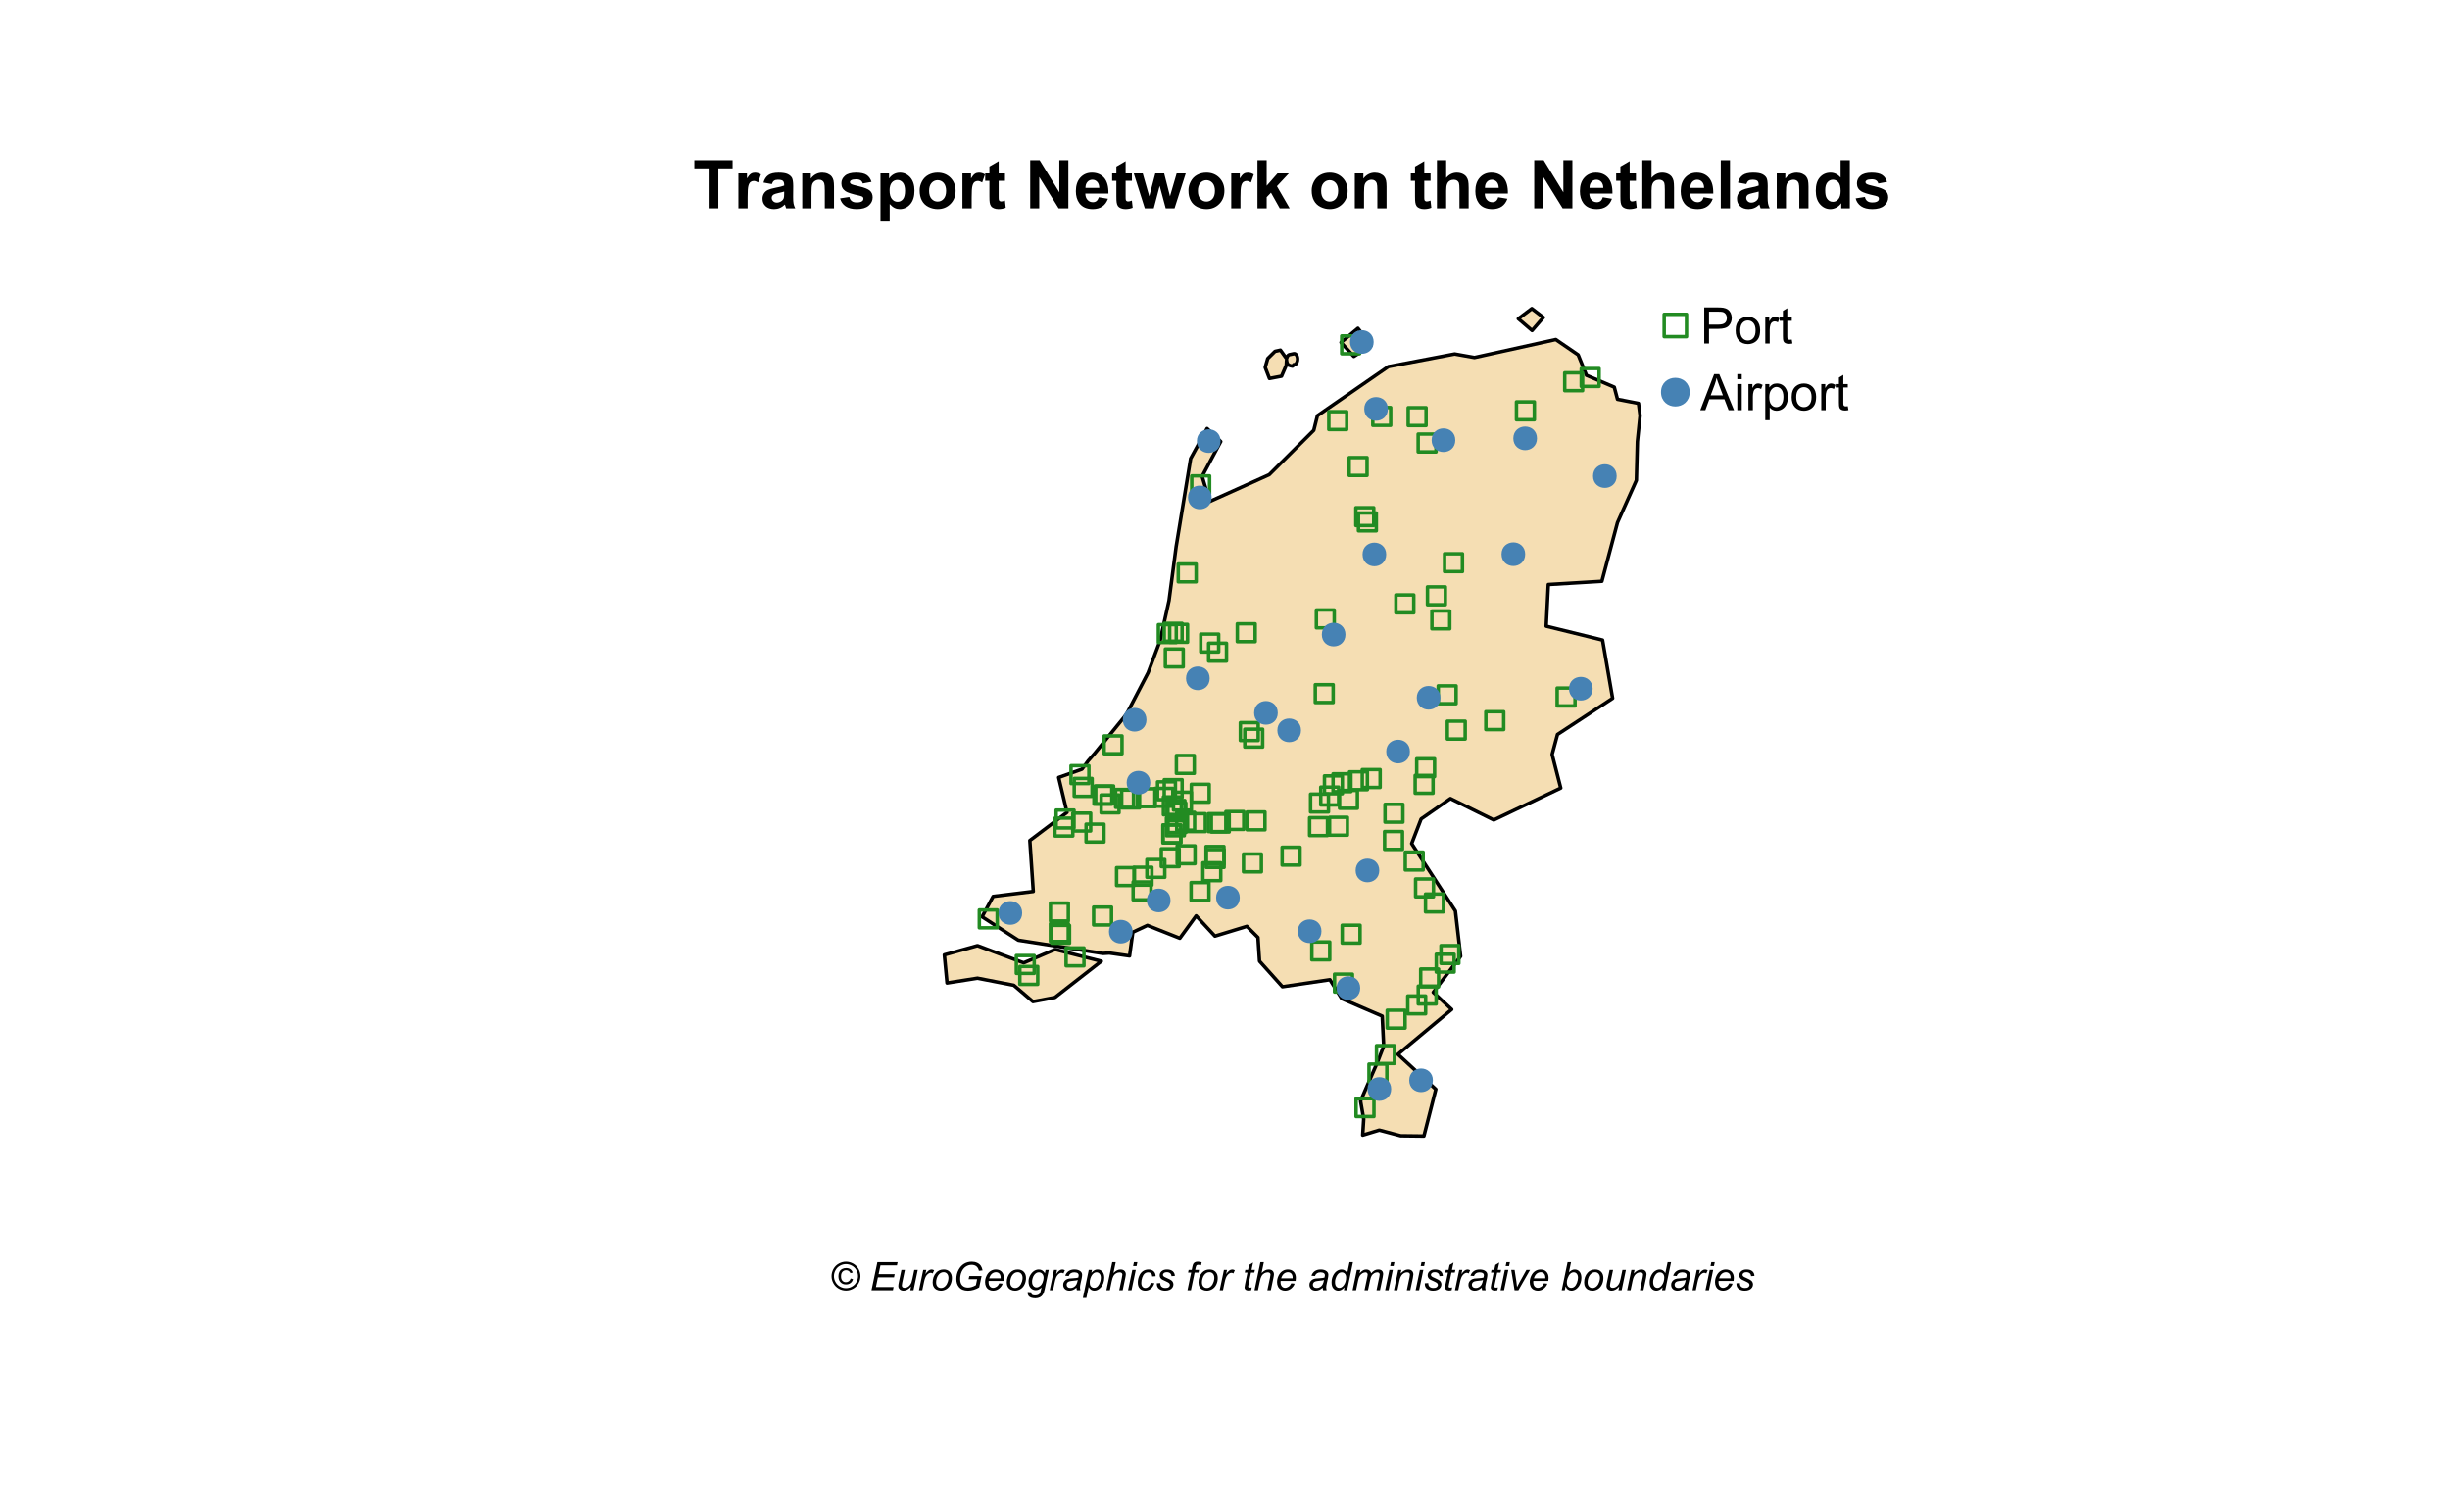 <svg xmlns="http://www.w3.org/2000/svg" xmlns:xlink="http://www.w3.org/1999/xlink" width="700" height="432" version="1.1" viewBox="0 0 525 324"><defs><g><symbol id="glyph0-0" overflow="visible"><path style="stroke:none" d="M 1.352 0 L 1.352 -6.75 L 6.75 -6.75 L 6.75 0 Z M 1.52 -0.168 L 6.582 -0.168 L 6.582 -6.582 L 1.52 -6.582 Z M 1.52 -0.168"/></symbol><symbol id="glyph0-1" overflow="visible"><path style="stroke:none" d="M 0.832 0 L 0.832 -7.73 L 3.75 -7.73 C 4.262 -7.727 4.652 -7.703 4.926 -7.656 C 5.305 -7.59 5.621 -7.469 5.879 -7.297 C 6.133 -7.117 6.34 -6.871 6.5 -6.551 C 6.652 -6.23 6.73 -5.879 6.734 -5.496 C 6.73 -4.836 6.523 -4.277 6.105 -3.824 C 5.688 -3.367 4.93 -3.141 3.84 -3.145 L 1.855 -3.145 L 1.855 0 Z M 1.855 -4.055 L 3.855 -4.055 C 4.516 -4.055 4.984 -4.176 5.262 -4.422 C 5.539 -4.668 5.676 -5.016 5.68 -5.465 C 5.676 -5.785 5.594 -6.062 5.434 -6.293 C 5.266 -6.523 5.051 -6.676 4.789 -6.75 C 4.613 -6.797 4.297 -6.82 3.832 -6.82 L 1.855 -6.82 Z M 1.855 -4.055"/></symbol><symbol id="glyph0-2" overflow="visible"><path style="stroke:none" d="M 0.359 -2.801 C 0.355 -3.836 0.645 -4.602 1.223 -5.105 C 1.703 -5.516 2.289 -5.723 2.984 -5.727 C 3.75 -5.723 4.379 -5.473 4.871 -4.969 C 5.355 -4.465 5.602 -3.766 5.605 -2.879 C 5.602 -2.152 5.492 -1.586 5.281 -1.176 C 5.062 -0.762 4.75 -0.441 4.336 -0.215 C 3.922 0.012 3.469 0.121 2.984 0.125 C 2.195 0.121 1.562 -0.125 1.082 -0.629 C 0.598 -1.129 0.355 -1.855 0.359 -2.801 Z M 1.336 -2.801 C 1.336 -2.082 1.492 -1.543 1.805 -1.188 C 2.117 -0.828 2.508 -0.648 2.984 -0.652 C 3.453 -0.648 3.848 -0.828 4.16 -1.191 C 4.473 -1.547 4.629 -2.094 4.629 -2.832 C 4.629 -3.52 4.469 -4.047 4.156 -4.406 C 3.84 -4.762 3.449 -4.938 2.984 -4.941 C 2.508 -4.938 2.117 -4.762 1.805 -4.406 C 1.492 -4.051 1.336 -3.516 1.336 -2.801 Z M 1.336 -2.801"/></symbol><symbol id="glyph0-3" overflow="visible"><path style="stroke:none" d="M 0.703 0 L 0.703 -5.602 L 1.555 -5.602 L 1.555 -4.75 C 1.77 -5.145 1.973 -5.406 2.16 -5.535 C 2.344 -5.66 2.547 -5.723 2.77 -5.727 C 3.086 -5.723 3.41 -5.621 3.746 -5.422 L 3.418 -4.539 C 3.184 -4.676 2.953 -4.746 2.723 -4.746 C 2.512 -4.746 2.324 -4.684 2.16 -4.559 C 1.992 -4.434 1.875 -4.258 1.809 -4.039 C 1.703 -3.699 1.652 -3.332 1.652 -2.934 L 1.652 0 Z M 0.703 0"/></symbol><symbol id="glyph0-4" overflow="visible"><path style="stroke:none" d="M 2.785 -0.848 L 2.922 -0.012 C 2.652 0.043 2.414 0.07 2.203 0.074 C 1.859 0.07 1.59 0.02 1.402 -0.09 C 1.207 -0.195 1.074 -0.34 1 -0.52 C 0.922 -0.695 0.883 -1.07 0.887 -1.641 L 0.887 -4.863 L 0.191 -4.863 L 0.191 -5.602 L 0.887 -5.602 L 0.887 -6.988 L 1.828 -7.559 L 1.828 -5.602 L 2.785 -5.602 L 2.785 -4.863 L 1.828 -4.863 L 1.828 -1.586 C 1.828 -1.312 1.844 -1.137 1.879 -1.062 C 1.91 -0.984 1.965 -0.926 2.043 -0.879 C 2.117 -0.832 2.227 -0.809 2.367 -0.812 C 2.473 -0.809 2.609 -0.82 2.785 -0.848 Z M 2.785 -0.848"/></symbol><symbol id="glyph0-5" overflow="visible"><path style="stroke:none" d="M -0.016 0 L 2.953 -7.73 L 4.055 -7.73 L 7.219 0 L 6.055 0 L 5.152 -2.34 L 1.918 -2.34 L 1.07 0 Z M 2.215 -3.176 L 4.836 -3.176 L 4.027 -5.316 C 3.777 -5.965 3.598 -6.5 3.48 -6.918 C 3.379 -6.422 3.238 -5.93 3.062 -5.441 Z M 2.215 -3.176"/></symbol><symbol id="glyph0-6" overflow="visible"><path style="stroke:none" d="M 0.719 -6.641 L 0.719 -7.73 L 1.668 -7.73 L 1.668 -6.641 Z M 0.719 0 L 0.719 -5.602 L 1.668 -5.602 L 1.668 0 Z M 0.719 0"/></symbol><symbol id="glyph0-7" overflow="visible"><path style="stroke:none" d="M 0.711 2.145 L 0.711 -5.602 L 1.578 -5.602 L 1.578 -4.871 C 1.777 -5.152 2.008 -5.367 2.266 -5.512 C 2.52 -5.652 2.832 -5.723 3.199 -5.727 C 3.676 -5.723 4.098 -5.602 4.465 -5.355 C 4.832 -5.109 5.105 -4.762 5.293 -4.316 C 5.477 -3.867 5.57 -3.375 5.574 -2.844 C 5.57 -2.266 5.469 -1.75 5.266 -1.293 C 5.059 -0.832 4.758 -0.48 4.367 -0.238 C 3.973 0.004 3.562 0.121 3.133 0.125 C 2.812 0.121 2.527 0.059 2.277 -0.074 C 2.023 -0.203 1.816 -0.371 1.66 -0.578 L 1.66 2.145 Z M 1.57 -2.77 C 1.57 -2.047 1.715 -1.512 2.008 -1.168 C 2.297 -0.82 2.652 -0.648 3.07 -0.652 C 3.492 -0.648 3.852 -0.828 4.152 -1.188 C 4.453 -1.543 4.605 -2.098 4.605 -2.848 C 4.605 -3.559 4.457 -4.09 4.164 -4.449 C 3.867 -4.801 3.516 -4.98 3.109 -4.984 C 2.703 -4.98 2.344 -4.793 2.035 -4.418 C 1.723 -4.039 1.57 -3.488 1.57 -2.77 Z M 1.57 -2.77"/></symbol><symbol id="glyph1-0" overflow="visible"><path style="stroke:none" d="M 1.801 0 L 1.801 -9 L 9 -9 L 9 0 Z M 2.023 -0.227 L 8.773 -0.227 L 8.773 -8.773 L 2.023 -8.773 Z M 2.023 -0.227"/></symbol><symbol id="glyph1-1" overflow="visible"><path style="stroke:none" d="M 3.367 0 L 3.367 -8.562 L 0.309 -8.562 L 0.309 -10.309 L 8.5 -10.309 L 8.5 -8.562 L 5.449 -8.562 L 5.449 0 Z M 3.367 0"/></symbol><symbol id="glyph1-2" overflow="visible"><path style="stroke:none" d="M 2.926 0 L 0.949 0 L 0.949 -7.469 L 2.785 -7.469 L 2.785 -6.406 C 3.094 -6.902 3.375 -7.234 3.629 -7.395 C 3.879 -7.555 4.164 -7.633 4.484 -7.637 C 4.93 -7.633 5.363 -7.508 5.785 -7.262 L 5.176 -5.539 C 4.84 -5.75 4.531 -5.859 4.246 -5.863 C 3.969 -5.859 3.734 -5.781 3.543 -5.633 C 3.348 -5.477 3.195 -5.203 3.09 -4.809 C 2.977 -4.406 2.922 -3.57 2.926 -2.305 Z M 2.926 0"/></symbol><symbol id="glyph1-3" overflow="visible"><path style="stroke:none" d="M 2.512 -5.188 L 0.719 -5.512 C 0.918 -6.23 1.266 -6.766 1.758 -7.113 C 2.25 -7.461 2.98 -7.633 3.953 -7.637 C 4.832 -7.633 5.488 -7.531 5.918 -7.324 C 6.348 -7.113 6.648 -6.848 6.828 -6.527 C 7 -6.207 7.09 -5.617 7.094 -4.762 L 7.074 -2.453 C 7.07 -1.793 7.102 -1.309 7.168 -1 C 7.227 -0.688 7.348 -0.355 7.523 0 L 5.57 0 C 5.516 -0.129 5.453 -0.32 5.379 -0.582 C 5.344 -0.695 5.32 -0.773 5.309 -0.816 C 4.969 -0.484 4.605 -0.238 4.223 -0.078 C 3.836 0.086 3.426 0.164 2.996 0.168 C 2.223 0.164 1.617 -0.043 1.176 -0.457 C 0.73 -0.871 0.508 -1.398 0.512 -2.039 C 0.508 -2.461 0.609 -2.836 0.812 -3.168 C 1.012 -3.496 1.293 -3.75 1.66 -3.926 C 2.02 -4.102 2.547 -4.254 3.234 -4.387 C 4.156 -4.559 4.793 -4.719 5.152 -4.871 L 5.152 -5.07 C 5.148 -5.445 5.055 -5.719 4.871 -5.883 C 4.68 -6.043 4.328 -6.121 3.812 -6.125 C 3.457 -6.121 3.184 -6.055 2.988 -5.918 C 2.789 -5.777 2.629 -5.531 2.512 -5.188 Z M 5.152 -3.586 C 4.895 -3.5 4.496 -3.398 3.949 -3.285 C 3.402 -3.164 3.043 -3.047 2.875 -2.938 C 2.613 -2.75 2.484 -2.52 2.488 -2.242 C 2.484 -1.965 2.586 -1.727 2.797 -1.523 C 3 -1.32 3.266 -1.219 3.586 -1.223 C 3.941 -1.219 4.281 -1.336 4.605 -1.574 C 4.844 -1.75 5 -1.969 5.078 -2.23 C 5.125 -2.395 5.148 -2.715 5.152 -3.191 Z M 5.152 -3.586"/></symbol><symbol id="glyph1-4" overflow="visible"><path style="stroke:none" d="M 7.824 0 L 5.852 0 L 5.852 -3.812 C 5.848 -4.613 5.805 -5.133 5.723 -5.375 C 5.637 -5.609 5.5 -5.793 5.312 -5.926 C 5.121 -6.055 4.891 -6.121 4.625 -6.125 C 4.281 -6.121 3.977 -6.027 3.703 -5.844 C 3.43 -5.652 3.242 -5.406 3.145 -5.098 C 3.043 -4.785 2.992 -4.211 2.996 -3.383 L 2.996 0 L 1.02 0 L 1.02 -7.469 L 2.855 -7.469 L 2.855 -6.371 C 3.504 -7.211 4.324 -7.633 5.316 -7.637 C 5.746 -7.633 6.145 -7.555 6.508 -7.398 C 6.867 -7.238 7.141 -7.039 7.328 -6.797 C 7.512 -6.555 7.641 -6.277 7.715 -5.969 C 7.785 -5.656 7.82 -5.215 7.824 -4.641 Z M 7.824 0"/></symbol><symbol id="glyph1-5" overflow="visible"><path style="stroke:none" d="M 0.336 -2.129 L 2.32 -2.434 C 2.402 -2.043 2.57 -1.75 2.832 -1.555 C 3.086 -1.352 3.449 -1.254 3.918 -1.258 C 4.426 -1.254 4.809 -1.348 5.07 -1.539 C 5.238 -1.668 5.324 -1.844 5.328 -2.066 C 5.324 -2.215 5.277 -2.34 5.188 -2.441 C 5.086 -2.531 4.867 -2.617 4.527 -2.699 C 2.93 -3.047 1.918 -3.367 1.496 -3.664 C 0.902 -4.062 0.609 -4.625 0.613 -5.344 C 0.609 -5.988 0.863 -6.531 1.379 -6.973 C 1.887 -7.414 2.68 -7.633 3.754 -7.637 C 4.773 -7.633 5.531 -7.469 6.031 -7.137 C 6.523 -6.801 6.867 -6.309 7.059 -5.66 L 5.195 -5.316 C 5.113 -5.602 4.961 -5.824 4.742 -5.98 C 4.516 -6.133 4.199 -6.211 3.789 -6.215 C 3.266 -6.211 2.895 -6.137 2.672 -5.996 C 2.52 -5.891 2.441 -5.758 2.445 -5.598 C 2.441 -5.453 2.508 -5.336 2.645 -5.238 C 2.816 -5.105 3.434 -4.918 4.488 -4.684 C 5.539 -4.441 6.273 -4.148 6.695 -3.805 C 7.105 -3.449 7.312 -2.961 7.312 -2.336 C 7.312 -1.648 7.023 -1.059 6.453 -0.57 C 5.879 -0.078 5.035 0.164 3.918 0.168 C 2.898 0.164 2.094 -0.039 1.5 -0.449 C 0.906 -0.859 0.516 -1.418 0.336 -2.129 Z M 0.336 -2.129"/></symbol><symbol id="glyph1-6" overflow="visible"><path style="stroke:none" d="M 0.977 -7.469 L 2.82 -7.469 L 2.82 -6.371 C 3.055 -6.742 3.379 -7.047 3.789 -7.285 C 4.195 -7.516 4.648 -7.633 5.148 -7.637 C 6.012 -7.633 6.746 -7.293 7.355 -6.617 C 7.957 -5.934 8.262 -4.988 8.262 -3.777 C 8.262 -2.527 7.957 -1.559 7.348 -0.867 C 6.738 -0.18 6 0.164 5.133 0.168 C 4.719 0.164 4.344 0.086 4.012 -0.078 C 3.672 -0.238 3.32 -0.52 2.953 -0.922 L 2.953 2.84 L 0.977 2.84 Z M 2.934 -3.859 C 2.93 -3.02 3.094 -2.398 3.43 -2 C 3.758 -1.594 4.164 -1.395 4.648 -1.398 C 5.102 -1.395 5.484 -1.578 5.793 -1.949 C 6.094 -2.316 6.246 -2.922 6.25 -3.762 C 6.246 -4.543 6.09 -5.121 5.777 -5.504 C 5.465 -5.879 5.074 -6.07 4.613 -6.074 C 4.125 -6.07 3.727 -5.883 3.41 -5.516 C 3.09 -5.141 2.93 -4.59 2.934 -3.859 Z M 2.934 -3.859"/></symbol><symbol id="glyph1-7" overflow="visible"><path style="stroke:none" d="M 0.578 -3.84 C 0.574 -4.492 0.734 -5.129 1.062 -5.742 C 1.383 -6.355 1.84 -6.824 2.434 -7.148 C 3.023 -7.473 3.688 -7.633 4.422 -7.637 C 5.551 -7.633 6.477 -7.266 7.199 -6.535 C 7.918 -5.797 8.277 -4.871 8.281 -3.754 C 8.277 -2.621 7.914 -1.684 7.188 -0.945 C 6.457 -0.203 5.539 0.164 4.438 0.168 C 3.75 0.164 3.098 0.012 2.477 -0.293 C 1.855 -0.602 1.383 -1.055 1.062 -1.652 C 0.734 -2.25 0.574 -2.977 0.578 -3.84 Z M 2.602 -3.734 C 2.602 -2.988 2.777 -2.422 3.129 -2.031 C 3.48 -1.637 3.914 -1.441 4.43 -1.441 C 4.945 -1.441 5.375 -1.637 5.727 -2.031 C 6.07 -2.422 6.246 -2.992 6.25 -3.746 C 6.246 -4.473 6.07 -5.035 5.727 -5.434 C 5.375 -5.824 4.945 -6.023 4.43 -6.027 C 3.914 -6.023 3.48 -5.824 3.129 -5.434 C 2.777 -5.035 2.602 -4.469 2.602 -3.734 Z M 2.602 -3.734"/></symbol><symbol id="glyph1-8" overflow="visible"><path style="stroke:none" d="M 4.457 -7.469 L 4.457 -5.891 L 3.109 -5.891 L 3.109 -2.883 C 3.105 -2.273 3.117 -1.918 3.145 -1.816 C 3.168 -1.715 3.227 -1.629 3.32 -1.566 C 3.41 -1.496 3.523 -1.465 3.656 -1.469 C 3.836 -1.465 4.098 -1.527 4.449 -1.66 L 4.621 -0.125 C 4.156 0.07 3.637 0.164 3.059 0.168 C 2.699 0.164 2.375 0.105 2.094 -0.012 C 1.805 -0.129 1.598 -0.281 1.465 -0.473 C 1.332 -0.66 1.238 -0.918 1.188 -1.246 C 1.145 -1.473 1.125 -1.938 1.125 -2.637 L 1.125 -5.891 L 0.219 -5.891 L 0.219 -7.469 L 1.125 -7.469 L 1.125 -8.949 L 3.109 -10.105 L 3.109 -7.469 Z M 4.457 -7.469"/></symbol><symbol id="glyph1-9" overflow="visible"><path style="stroke:none"/></symbol><symbol id="glyph1-10" overflow="visible"><path style="stroke:none" d="M 1.07 0 L 1.07 -10.309 L 3.094 -10.309 L 7.312 -3.426 L 7.312 -10.309 L 9.246 -10.309 L 9.246 0 L 7.156 0 L 3.004 -6.723 L 3.004 0 Z M 1.07 0"/></symbol><symbol id="glyph1-11" overflow="visible"><path style="stroke:none" d="M 5.359 -2.375 L 7.328 -2.047 C 7.07 -1.32 6.668 -0.773 6.125 -0.398 C 5.578 -0.023 4.898 0.164 4.078 0.168 C 2.777 0.164 1.816 -0.258 1.195 -1.105 C 0.703 -1.781 0.457 -2.637 0.457 -3.676 C 0.457 -4.91 0.777 -5.883 1.426 -6.586 C 2.07 -7.285 2.891 -7.633 3.883 -7.637 C 4.988 -7.633 5.863 -7.266 6.508 -6.535 C 7.148 -5.797 7.457 -4.676 7.434 -3.164 L 2.48 -3.164 C 2.492 -2.578 2.652 -2.121 2.961 -1.797 C 3.262 -1.469 3.641 -1.305 4.098 -1.309 C 4.402 -1.305 4.664 -1.391 4.879 -1.559 C 5.086 -1.727 5.246 -1.996 5.359 -2.375 Z M 5.469 -4.375 C 5.453 -4.941 5.309 -5.375 5.027 -5.676 C 4.746 -5.973 4.402 -6.121 4 -6.125 C 3.566 -6.121 3.211 -5.965 2.934 -5.652 C 2.648 -5.336 2.508 -4.91 2.516 -4.375 Z M 5.469 -4.375"/></symbol><symbol id="glyph1-12" overflow="visible"><path style="stroke:none" d="M 2.426 0 L 0.062 -7.469 L 1.984 -7.469 L 3.383 -2.574 L 4.668 -7.469 L 6.574 -7.469 L 7.82 -2.574 L 9.246 -7.469 L 11.195 -7.469 L 8.797 0 L 6.898 0 L 5.609 -4.801 L 4.344 0 Z M 2.426 0"/></symbol><symbol id="glyph1-13" overflow="visible"><path style="stroke:none" d="M 0.965 0 L 0.965 -10.309 L 2.938 -10.309 L 2.938 -4.836 L 5.254 -7.469 L 7.684 -7.469 L 5.133 -4.738 L 7.867 0 L 5.738 0 L 3.859 -3.355 L 2.938 -2.391 L 2.938 0 Z M 0.965 0"/></symbol><symbol id="glyph1-14" overflow="visible"><path style="stroke:none" d="M 3.004 -10.309 L 3.004 -6.52 C 3.637 -7.262 4.398 -7.633 5.289 -7.637 C 5.738 -7.633 6.148 -7.551 6.516 -7.383 C 6.883 -7.211 7.156 -6.992 7.344 -6.734 C 7.523 -6.469 7.652 -6.18 7.723 -5.863 C 7.789 -5.543 7.82 -5.047 7.824 -4.379 L 7.824 0 L 5.852 0 L 5.852 -3.945 C 5.848 -4.723 5.809 -5.219 5.738 -5.434 C 5.66 -5.641 5.527 -5.809 5.34 -5.938 C 5.145 -6.059 4.906 -6.121 4.625 -6.125 C 4.293 -6.121 4 -6.043 3.746 -5.883 C 3.484 -5.723 3.297 -5.48 3.18 -5.164 C 3.059 -4.84 3 -4.367 3.004 -3.742 L 3.004 0 L 1.027 0 L 1.027 -10.309 Z M 3.004 -10.309"/></symbol><symbol id="glyph1-15" overflow="visible"><path style="stroke:none" d="M 1.035 0 L 1.035 -10.309 L 3.008 -10.309 L 3.008 0 Z M 1.035 0"/></symbol><symbol id="glyph1-16" overflow="visible"><path style="stroke:none" d="M 7.883 0 L 6.047 0 L 6.047 -1.098 C 5.742 -0.668 5.379 -0.352 4.965 -0.145 C 4.547 0.062 4.129 0.164 3.711 0.168 C 2.852 0.164 2.117 -0.18 1.508 -0.867 C 0.891 -1.559 0.586 -2.523 0.59 -3.762 C 0.586 -5.027 0.883 -5.988 1.48 -6.648 C 2.074 -7.305 2.828 -7.633 3.742 -7.637 C 4.574 -7.633 5.297 -7.285 5.906 -6.594 L 5.906 -10.309 L 7.883 -10.309 Z M 2.609 -3.895 C 2.605 -3.094 2.715 -2.516 2.938 -2.164 C 3.254 -1.645 3.699 -1.387 4.273 -1.391 C 4.727 -1.387 5.113 -1.582 5.434 -1.969 C 5.75 -2.355 5.91 -2.934 5.914 -3.707 C 5.91 -4.562 5.758 -5.18 5.449 -5.559 C 5.137 -5.934 4.738 -6.121 4.262 -6.125 C 3.789 -6.121 3.398 -5.938 3.082 -5.566 C 2.766 -5.191 2.605 -4.633 2.609 -3.895 Z M 2.609 -3.895"/></symbol><symbol id="glyph2-0" overflow="visible"><path style="stroke:none" d="M 1.051 0 L 1.051 -5.25 L 5.25 -5.25 L 5.25 0 Z M 1.18 -0.133 L 5.117 -0.133 L 5.117 -5.117 L 1.18 -5.117 Z M 1.18 -0.133"/></symbol><symbol id="glyph2-1" overflow="visible"><path style="stroke:none" d="M 3.438 -6.117 C 3.953 -6.117 4.461 -5.98 4.957 -5.715 C 5.449 -5.445 5.832 -5.066 6.113 -4.57 C 6.387 -4.074 6.527 -3.555 6.531 -3.02 C 6.527 -2.48 6.391 -1.969 6.121 -1.48 C 5.848 -0.984 5.465 -0.602 4.977 -0.332 C 4.484 -0.062 3.973 0.07 3.438 0.074 C 2.898 0.07 2.383 -0.062 1.895 -0.332 C 1.402 -0.602 1.023 -0.984 0.75 -1.48 C 0.477 -1.969 0.34 -2.48 0.34 -3.02 C 0.34 -3.555 0.477 -4.074 0.754 -4.57 C 1.031 -5.066 1.418 -5.445 1.914 -5.715 C 2.406 -5.98 2.914 -6.117 3.438 -6.117 Z M 3.438 -5.602 C 3 -5.602 2.578 -5.488 2.168 -5.266 C 1.754 -5.043 1.43 -4.727 1.199 -4.312 C 0.965 -3.898 0.848 -3.465 0.852 -3.02 C 0.848 -2.57 0.965 -2.145 1.195 -1.738 C 1.422 -1.328 1.738 -1.008 2.152 -0.781 C 2.559 -0.547 2.988 -0.434 3.438 -0.438 C 3.879 -0.434 4.305 -0.547 4.719 -0.781 C 5.125 -1.008 5.445 -1.328 5.676 -1.738 C 5.898 -2.145 6.012 -2.57 6.016 -3.02 C 6.012 -3.465 5.895 -3.898 5.668 -4.312 C 5.434 -4.727 5.113 -5.043 4.703 -5.266 C 4.289 -5.488 3.867 -5.602 3.438 -5.602 Z M 4.43 -2.52 L 4.934 -2.371 C 4.852 -2.027 4.676 -1.754 4.41 -1.551 C 4.141 -1.344 3.816 -1.242 3.441 -1.246 C 2.957 -1.242 2.566 -1.398 2.266 -1.715 C 1.965 -2.023 1.816 -2.457 1.816 -3.012 C 1.816 -3.371 1.883 -3.684 2.02 -3.949 C 2.156 -4.215 2.352 -4.414 2.605 -4.555 C 2.855 -4.688 3.145 -4.758 3.473 -4.758 C 3.836 -4.758 4.137 -4.668 4.379 -4.496 C 4.617 -4.32 4.781 -4.086 4.871 -3.789 L 4.383 -3.672 C 4.301 -3.871 4.18 -4.023 4.02 -4.133 C 3.859 -4.238 3.672 -4.293 3.457 -4.297 C 3.141 -4.293 2.879 -4.184 2.68 -3.961 C 2.473 -3.734 2.371 -3.414 2.375 -3 C 2.371 -2.578 2.469 -2.258 2.664 -2.047 C 2.855 -1.828 3.105 -1.723 3.414 -1.727 C 3.656 -1.723 3.871 -1.793 4.059 -1.938 C 4.242 -2.078 4.367 -2.273 4.43 -2.52 Z M 4.43 -2.52"/></symbol><symbol id="glyph2-2" overflow="visible"><path style="stroke:none"/></symbol><symbol id="glyph2-3" overflow="visible"><path style="stroke:none" d="M 0.379 0 L 1.637 -6.012 L 5.977 -6.012 L 5.832 -5.328 L 2.297 -5.328 L 1.902 -3.457 L 5.348 -3.457 L 5.203 -2.773 L 1.758 -2.773 L 1.324 -0.68 L 5.109 -0.68 L 4.969 0 Z M 0.379 0"/></symbol><symbol id="glyph2-4" overflow="visible"><path style="stroke:none" d="M 3.254 -0.789 C 2.727 -0.199 2.191 0.094 1.648 0.098 C 1.309 0.094 1.039 0 0.832 -0.191 C 0.625 -0.383 0.52 -0.617 0.523 -0.898 C 0.52 -1.078 0.566 -1.395 0.664 -1.84 L 1.188 -4.355 L 1.934 -4.355 L 1.348 -1.57 C 1.301 -1.336 1.277 -1.156 1.277 -1.031 C 1.277 -0.867 1.324 -0.738 1.426 -0.645 C 1.52 -0.551 1.668 -0.504 1.867 -0.508 C 2.074 -0.504 2.277 -0.555 2.477 -0.66 C 2.672 -0.758 2.844 -0.895 2.988 -1.07 C 3.129 -1.238 3.246 -1.441 3.34 -1.68 C 3.398 -1.828 3.465 -2.094 3.547 -2.473 L 3.941 -4.355 L 4.684 -4.355 L 3.773 0 L 3.09 0 Z M 3.254 -0.789"/></symbol><symbol id="glyph2-5" overflow="visible"><path style="stroke:none" d="M 0.277 0 L 1.188 -4.355 L 1.844 -4.355 L 1.66 -3.465 C 1.879 -3.797 2.098 -4.047 2.316 -4.211 C 2.527 -4.371 2.75 -4.453 2.977 -4.453 C 3.125 -4.453 3.305 -4.398 3.523 -4.293 L 3.219 -3.605 C 3.086 -3.695 2.945 -3.742 2.797 -3.746 C 2.531 -3.742 2.266 -3.598 1.996 -3.309 C 1.719 -3.016 1.504 -2.496 1.352 -1.746 L 0.984 0 Z M 0.277 0"/></symbol><symbol id="glyph2-6" overflow="visible"><path style="stroke:none" d="M 0.41 -1.652 C 0.41 -2.504 0.66 -3.207 1.16 -3.766 C 1.574 -4.223 2.113 -4.453 2.785 -4.453 C 3.309 -4.453 3.734 -4.289 4.055 -3.961 C 4.375 -3.633 4.535 -3.188 4.535 -2.633 C 4.535 -2.129 4.434 -1.664 4.23 -1.234 C 4.027 -0.801 3.738 -0.473 3.367 -0.246 C 2.992 -0.02 2.602 0.094 2.191 0.098 C 1.848 0.094 1.535 0.023 1.262 -0.117 C 0.98 -0.262 0.77 -0.465 0.629 -0.734 C 0.48 -0.996 0.41 -1.305 0.41 -1.652 Z M 1.152 -1.727 C 1.148 -1.316 1.246 -1.004 1.445 -0.793 C 1.641 -0.578 1.891 -0.473 2.199 -0.477 C 2.355 -0.473 2.512 -0.504 2.668 -0.57 C 2.82 -0.633 2.965 -0.73 3.102 -0.863 C 3.234 -0.992 3.352 -1.145 3.445 -1.312 C 3.539 -1.48 3.613 -1.66 3.676 -1.859 C 3.754 -2.125 3.797 -2.387 3.801 -2.637 C 3.797 -3.027 3.699 -3.332 3.504 -3.551 C 3.305 -3.77 3.055 -3.879 2.758 -3.879 C 2.52 -3.879 2.305 -3.82 2.117 -3.711 C 1.922 -3.598 1.75 -3.438 1.602 -3.227 C 1.445 -3.012 1.332 -2.762 1.262 -2.48 C 1.184 -2.195 1.148 -1.945 1.152 -1.727 Z M 1.152 -1.727"/></symbol><symbol id="glyph2-7" overflow="visible"><path style="stroke:none" d="M 3.441 -2.371 L 3.586 -3.051 L 6.219 -3.051 L 5.707 -0.602 C 5.371 -0.395 4.992 -0.227 4.57 -0.094 C 4.148 0.035 3.73 0.098 3.32 0.102 C 2.441 0.098 1.789 -0.16 1.363 -0.688 C 0.996 -1.133 0.812 -1.707 0.816 -2.406 C 0.812 -3.129 0.973 -3.785 1.293 -4.379 C 1.609 -4.965 2.012 -5.402 2.5 -5.691 C 2.98 -5.973 3.52 -6.117 4.117 -6.117 C 4.543 -6.117 4.926 -6.039 5.266 -5.883 C 5.602 -5.727 5.859 -5.52 6.043 -5.262 C 6.223 -5.004 6.355 -4.668 6.434 -4.254 L 5.648 -4.168 C 5.562 -4.574 5.387 -4.891 5.121 -5.113 C 4.855 -5.332 4.512 -5.441 4.094 -5.445 C 3.656 -5.441 3.25 -5.324 2.875 -5.09 C 2.496 -4.852 2.195 -4.496 1.969 -4.02 C 1.742 -3.543 1.629 -3 1.633 -2.395 C 1.629 -1.789 1.777 -1.332 2.078 -1.023 C 2.375 -0.715 2.785 -0.562 3.312 -0.562 C 3.832 -0.562 4.395 -0.734 5 -1.078 L 5.27 -2.371 Z M 3.441 -2.371"/></symbol><symbol id="glyph2-8" overflow="visible"><path style="stroke:none" d="M 3.477 -1.48 L 4.199 -1.406 C 4.094 -1.047 3.855 -0.707 3.484 -0.387 C 3.109 -0.066 2.664 0.094 2.148 0.098 C 1.824 0.094 1.527 0.023 1.258 -0.125 C 0.988 -0.27 0.785 -0.488 0.645 -0.773 C 0.504 -1.059 0.434 -1.383 0.434 -1.746 C 0.434 -2.223 0.543 -2.684 0.762 -3.129 C 0.98 -3.574 1.266 -3.906 1.617 -4.125 C 1.969 -4.344 2.348 -4.453 2.758 -4.453 C 3.273 -4.453 3.688 -4.289 4 -3.969 C 4.309 -3.641 4.465 -3.203 4.465 -2.648 C 4.465 -2.434 4.445 -2.215 4.41 -1.992 L 1.203 -1.992 C 1.188 -1.906 1.184 -1.828 1.184 -1.762 C 1.184 -1.352 1.277 -1.039 1.465 -0.828 C 1.652 -0.609 1.879 -0.504 2.152 -0.508 C 2.402 -0.504 2.652 -0.586 2.902 -0.758 C 3.145 -0.922 3.336 -1.164 3.477 -1.48 Z M 1.32 -2.559 L 3.766 -2.559 C 3.766 -2.633 3.766 -2.688 3.77 -2.723 C 3.766 -3.094 3.672 -3.379 3.488 -3.578 C 3.301 -3.773 3.062 -3.871 2.773 -3.875 C 2.453 -3.871 2.164 -3.762 1.902 -3.547 C 1.641 -3.324 1.445 -2.996 1.32 -2.559 Z M 1.32 -2.559"/></symbol><symbol id="glyph2-9" overflow="visible"><path style="stroke:none" d="M 0.238 0.395 L 0.988 0.465 C 0.98 0.629 1 0.758 1.051 0.844 C 1.094 0.93 1.168 0.996 1.27 1.043 C 1.402 1.102 1.578 1.129 1.793 1.133 C 2.238 1.129 2.559 1.016 2.762 0.785 C 2.887 0.629 3.008 0.289 3.117 -0.234 L 3.191 -0.586 C 2.805 -0.195 2.395 0 1.961 0 C 1.52 0 1.152 -0.16 0.855 -0.484 C 0.559 -0.809 0.41 -1.27 0.41 -1.863 C 0.41 -2.352 0.527 -2.801 0.762 -3.211 C 0.996 -3.621 1.273 -3.93 1.594 -4.141 C 1.914 -4.348 2.246 -4.453 2.594 -4.453 C 3.16 -4.453 3.602 -4.18 3.914 -3.641 L 4.059 -4.355 L 4.742 -4.355 L 3.863 -0.152 C 3.762 0.309 3.637 0.668 3.484 0.93 C 3.328 1.184 3.113 1.383 2.836 1.527 C 2.555 1.668 2.234 1.738 1.875 1.742 C 1.523 1.738 1.219 1.695 0.969 1.605 C 0.711 1.516 0.523 1.383 0.402 1.211 C 0.277 1.035 0.215 0.836 0.219 0.613 C 0.215 0.543 0.223 0.469 0.238 0.395 Z M 1.164 -1.926 C 1.16 -1.625 1.188 -1.402 1.25 -1.254 C 1.328 -1.043 1.445 -0.879 1.602 -0.77 C 1.75 -0.656 1.922 -0.602 2.109 -0.605 C 2.352 -0.602 2.59 -0.688 2.832 -0.863 C 3.07 -1.031 3.266 -1.297 3.418 -1.656 C 3.562 -2.012 3.637 -2.355 3.641 -2.684 C 3.637 -3.039 3.539 -3.32 3.344 -3.535 C 3.145 -3.746 2.898 -3.855 2.609 -3.855 C 2.422 -3.855 2.246 -3.805 2.082 -3.707 C 1.91 -3.609 1.754 -3.461 1.609 -3.266 C 1.461 -3.062 1.352 -2.828 1.277 -2.555 C 1.199 -2.277 1.16 -2.066 1.164 -1.926 Z M 1.164 -1.926"/></symbol><symbol id="glyph2-10" overflow="visible"><path style="stroke:none" d="M 3.215 -0.543 C 2.953 -0.32 2.707 -0.156 2.473 -0.055 C 2.234 0.047 1.98 0.094 1.711 0.098 C 1.305 0.094 0.977 -0.02 0.734 -0.254 C 0.484 -0.488 0.363 -0.793 0.367 -1.164 C 0.363 -1.406 0.418 -1.621 0.535 -1.809 C 0.645 -1.992 0.793 -2.145 0.977 -2.262 C 1.156 -2.375 1.379 -2.457 1.648 -2.508 C 1.812 -2.539 2.129 -2.562 2.598 -2.582 C 3.059 -2.602 3.395 -2.652 3.602 -2.73 C 3.656 -2.934 3.684 -3.102 3.688 -3.234 C 3.684 -3.406 3.621 -3.539 3.5 -3.641 C 3.32 -3.773 3.07 -3.844 2.742 -3.848 C 2.43 -3.844 2.172 -3.773 1.977 -3.641 C 1.773 -3.5 1.633 -3.305 1.547 -3.051 L 0.797 -3.117 C 0.945 -3.547 1.188 -3.875 1.523 -4.109 C 1.855 -4.336 2.273 -4.453 2.781 -4.453 C 3.316 -4.453 3.742 -4.324 4.059 -4.07 C 4.297 -3.875 4.418 -3.625 4.422 -3.32 C 4.418 -3.086 4.383 -2.816 4.32 -2.516 L 4.078 -1.43 C 4 -1.086 3.961 -0.805 3.961 -0.59 C 3.961 -0.453 3.988 -0.258 4.051 0 L 3.301 0 C 3.254 -0.141 3.227 -0.32 3.215 -0.543 Z M 3.492 -2.207 C 3.387 -2.164 3.273 -2.133 3.156 -2.109 C 3.035 -2.086 2.836 -2.062 2.559 -2.043 C 2.125 -2 1.82 -1.949 1.645 -1.895 C 1.465 -1.832 1.332 -1.738 1.242 -1.613 C 1.148 -1.48 1.102 -1.34 1.105 -1.188 C 1.102 -0.98 1.172 -0.809 1.32 -0.676 C 1.461 -0.539 1.668 -0.473 1.938 -0.477 C 2.18 -0.473 2.414 -0.539 2.645 -0.672 C 2.867 -0.801 3.047 -0.98 3.18 -1.215 C 3.309 -1.441 3.414 -1.773 3.492 -2.207 Z M 3.492 -2.207"/></symbol><symbol id="glyph2-11" overflow="visible"><path style="stroke:none" d="M -0.086 1.668 L 1.172 -4.355 L 1.859 -4.355 L 1.73 -3.75 C 1.98 -4.016 2.211 -4.199 2.414 -4.301 C 2.613 -4.402 2.824 -4.453 3.051 -4.453 C 3.465 -4.453 3.809 -4.301 4.086 -4 C 4.355 -3.695 4.492 -3.262 4.496 -2.703 C 4.492 -2.246 4.418 -1.832 4.27 -1.461 C 4.117 -1.086 3.934 -0.789 3.715 -0.562 C 3.496 -0.336 3.273 -0.168 3.051 -0.062 C 2.824 0.043 2.594 0.094 2.363 0.098 C 1.836 0.094 1.434 -0.168 1.148 -0.695 L 0.656 1.668 Z M 1.383 -1.781 C 1.383 -1.453 1.406 -1.227 1.453 -1.102 C 1.52 -0.922 1.629 -0.777 1.789 -0.672 C 1.941 -0.559 2.121 -0.504 2.328 -0.508 C 2.75 -0.504 3.098 -0.742 3.363 -1.227 C 3.625 -1.703 3.754 -2.195 3.758 -2.699 C 3.754 -3.066 3.668 -3.352 3.492 -3.555 C 3.312 -3.754 3.094 -3.855 2.836 -3.855 C 2.645 -3.855 2.469 -3.805 2.309 -3.703 C 2.145 -3.602 1.992 -3.453 1.859 -3.258 C 1.719 -3.059 1.605 -2.816 1.516 -2.531 C 1.426 -2.242 1.383 -1.992 1.383 -1.781 Z M 1.383 -1.781"/></symbol><symbol id="glyph2-12" overflow="visible"><path style="stroke:none" d="M 0.277 0 L 1.535 -6.012 L 2.277 -6.012 L 1.797 -3.703 C 2.07 -3.969 2.328 -4.16 2.566 -4.277 C 2.805 -4.395 3.047 -4.453 3.301 -4.453 C 3.66 -4.453 3.941 -4.355 4.141 -4.168 C 4.34 -3.973 4.441 -3.723 4.441 -3.418 C 4.441 -3.262 4.398 -2.98 4.312 -2.57 L 3.773 0 L 3.031 0 L 3.586 -2.637 C 3.664 -3.02 3.703 -3.258 3.703 -3.359 C 3.703 -3.5 3.652 -3.617 3.555 -3.707 C 3.457 -3.797 3.316 -3.844 3.129 -3.844 C 2.859 -3.844 2.602 -3.773 2.359 -3.633 C 2.113 -3.492 1.922 -3.297 1.789 -3.055 C 1.648 -2.805 1.523 -2.41 1.41 -1.871 L 1.02 0 Z M 0.277 0"/></symbol><symbol id="glyph2-13" overflow="visible"><path style="stroke:none" d="M 1.332 -5.172 L 1.508 -6.012 L 2.246 -6.012 L 2.07 -5.172 Z M 0.25 0 L 1.16 -4.355 L 1.902 -4.355 L 0.992 0 Z M 0.25 0"/></symbol><symbol id="glyph2-14" overflow="visible"><path style="stroke:none" d="M 3.285 -1.586 L 4.027 -1.508 C 3.84 -0.961 3.578 -0.559 3.234 -0.297 C 2.891 -0.035 2.5 0.094 2.062 0.098 C 1.586 0.094 1.199 -0.055 0.91 -0.359 C 0.613 -0.664 0.469 -1.094 0.473 -1.645 C 0.469 -2.117 0.562 -2.586 0.754 -3.047 C 0.941 -3.508 1.211 -3.855 1.562 -4.094 C 1.91 -4.332 2.312 -4.453 2.77 -4.453 C 3.234 -4.453 3.605 -4.32 3.879 -4.059 C 4.152 -3.793 4.289 -3.445 4.289 -3.012 L 3.559 -2.961 C 3.551 -3.234 3.473 -3.453 3.32 -3.609 C 3.16 -3.766 2.953 -3.844 2.699 -3.844 C 2.398 -3.844 2.141 -3.746 1.922 -3.559 C 1.703 -3.367 1.531 -3.082 1.406 -2.699 C 1.281 -2.312 1.219 -1.941 1.223 -1.59 C 1.219 -1.215 1.301 -0.938 1.469 -0.754 C 1.629 -0.566 1.832 -0.473 2.074 -0.477 C 2.316 -0.473 2.547 -0.566 2.766 -0.75 C 2.984 -0.93 3.156 -1.207 3.285 -1.586 Z M 3.285 -1.586"/></symbol><symbol id="glyph2-15" overflow="visible"><path style="stroke:none" d="M 0.348 -1.488 L 1.09 -1.535 C 1.09 -1.32 1.121 -1.137 1.188 -0.988 C 1.254 -0.836 1.375 -0.711 1.551 -0.617 C 1.727 -0.52 1.934 -0.473 2.168 -0.477 C 2.496 -0.473 2.742 -0.539 2.906 -0.672 C 3.07 -0.801 3.152 -0.957 3.152 -1.137 C 3.152 -1.262 3.102 -1.383 3.008 -1.5 C 2.902 -1.613 2.656 -1.754 2.266 -1.926 C 1.871 -2.094 1.621 -2.211 1.512 -2.281 C 1.328 -2.391 1.188 -2.523 1.098 -2.676 C 1.004 -2.824 0.961 -3 0.961 -3.199 C 0.961 -3.543 1.098 -3.836 1.371 -4.082 C 1.645 -4.328 2.027 -4.453 2.52 -4.453 C 3.066 -4.453 3.48 -4.324 3.766 -4.074 C 4.051 -3.816 4.199 -3.484 4.211 -3.074 L 3.484 -3.027 C 3.473 -3.289 3.379 -3.496 3.207 -3.648 C 3.027 -3.801 2.781 -3.879 2.465 -3.879 C 2.203 -3.879 2.004 -3.82 1.863 -3.703 C 1.723 -3.586 1.652 -3.457 1.652 -3.32 C 1.652 -3.184 1.711 -3.062 1.836 -2.961 C 1.914 -2.887 2.129 -2.777 2.473 -2.633 C 3.043 -2.383 3.398 -2.191 3.547 -2.051 C 3.781 -1.824 3.902 -1.547 3.902 -1.223 C 3.902 -1.004 3.836 -0.793 3.703 -0.586 C 3.57 -0.375 3.367 -0.207 3.094 -0.086 C 2.82 0.035 2.5 0.094 2.133 0.098 C 1.629 0.094 1.199 -0.027 0.848 -0.273 C 0.492 -0.52 0.324 -0.926 0.348 -1.488 Z M 0.348 -1.488"/></symbol><symbol id="glyph2-16" overflow="visible"><path style="stroke:none" d="M 0.383 0 L 1.172 -3.781 L 0.508 -3.781 L 0.629 -4.355 L 1.293 -4.355 L 1.418 -4.977 C 1.48 -5.281 1.547 -5.504 1.621 -5.641 C 1.688 -5.777 1.801 -5.891 1.961 -5.98 C 2.117 -6.07 2.332 -6.117 2.605 -6.117 C 2.789 -6.117 3.062 -6.074 3.426 -5.996 L 3.289 -5.348 C 3.031 -5.41 2.82 -5.441 2.656 -5.445 C 2.508 -5.441 2.398 -5.406 2.328 -5.336 C 2.25 -5.262 2.188 -5.09 2.133 -4.824 L 2.035 -4.355 L 2.863 -4.355 L 2.742 -3.781 L 1.914 -3.781 L 1.125 0 Z M 0.383 0"/></symbol><symbol id="glyph2-17" overflow="visible"><path style="stroke:none" d="M 2.016 -0.602 L 1.891 0.004 C 1.711 0.047 1.539 0.07 1.375 0.074 C 1.074 0.07 0.84 0 0.668 -0.145 C 0.535 -0.25 0.469 -0.398 0.473 -0.59 C 0.469 -0.684 0.504 -0.902 0.578 -1.25 L 1.105 -3.781 L 0.52 -3.781 L 0.641 -4.355 L 1.227 -4.355 L 1.453 -5.426 L 2.301 -5.938 L 1.969 -4.355 L 2.699 -4.355 L 2.574 -3.781 L 1.852 -3.781 L 1.344 -1.375 C 1.277 -1.066 1.246 -0.883 1.25 -0.824 C 1.246 -0.734 1.273 -0.668 1.324 -0.621 C 1.375 -0.574 1.457 -0.551 1.574 -0.555 C 1.734 -0.551 1.883 -0.566 2.016 -0.602 Z M 2.016 -0.602"/></symbol><symbol id="glyph2-18" overflow="visible"><path style="stroke:none" d="M 3.215 -0.633 C 2.789 -0.148 2.348 0.094 1.887 0.098 C 1.473 0.094 1.125 -0.055 0.852 -0.359 C 0.574 -0.66 0.438 -1.105 0.441 -1.688 C 0.438 -2.215 0.547 -2.695 0.766 -3.137 C 0.98 -3.574 1.254 -3.906 1.582 -4.125 C 1.91 -4.344 2.238 -4.453 2.566 -4.453 C 3.105 -4.453 3.512 -4.191 3.793 -3.672 L 4.285 -6.012 L 5.023 -6.012 L 3.77 0 L 3.086 0 Z M 1.18 -1.824 C 1.176 -1.52 1.207 -1.281 1.27 -1.105 C 1.328 -0.93 1.43 -0.785 1.578 -0.668 C 1.719 -0.551 1.895 -0.492 2.102 -0.496 C 2.434 -0.492 2.738 -0.668 3.016 -1.02 C 3.379 -1.484 3.562 -2.059 3.562 -2.742 C 3.562 -3.086 3.473 -3.355 3.293 -3.551 C 3.113 -3.746 2.887 -3.844 2.613 -3.844 C 2.434 -3.844 2.27 -3.801 2.125 -3.723 C 1.977 -3.641 1.832 -3.508 1.691 -3.32 C 1.547 -3.129 1.426 -2.887 1.328 -2.594 C 1.227 -2.301 1.176 -2.043 1.18 -1.824 Z M 1.18 -1.824"/></symbol><symbol id="glyph2-19" overflow="visible"><path style="stroke:none" d="M 0.273 0 L 1.184 -4.355 L 1.926 -4.355 L 1.777 -3.637 C 2.051 -3.945 2.297 -4.16 2.516 -4.277 C 2.73 -4.395 2.969 -4.453 3.223 -4.453 C 3.492 -4.453 3.719 -4.379 3.902 -4.238 C 4.082 -4.09 4.199 -3.891 4.262 -3.637 C 4.48 -3.906 4.715 -4.109 4.961 -4.25 C 5.203 -4.383 5.461 -4.453 5.734 -4.453 C 6.098 -4.453 6.371 -4.367 6.551 -4.195 C 6.73 -4.023 6.82 -3.781 6.824 -3.469 C 6.82 -3.336 6.789 -3.113 6.73 -2.805 L 6.145 0 L 5.402 0 L 6 -2.879 C 6.051 -3.109 6.074 -3.277 6.078 -3.383 C 6.074 -3.523 6.031 -3.637 5.941 -3.719 C 5.852 -3.801 5.723 -3.844 5.562 -3.844 C 5.336 -3.844 5.109 -3.773 4.883 -3.641 C 4.648 -3.504 4.473 -3.328 4.348 -3.113 C 4.223 -2.895 4.109 -2.562 4.016 -2.113 L 3.574 0 L 2.828 0 L 3.445 -2.941 C 3.488 -3.137 3.508 -3.277 3.512 -3.367 C 3.508 -3.508 3.465 -3.621 3.379 -3.711 C 3.289 -3.797 3.172 -3.844 3.031 -3.844 C 2.816 -3.844 2.598 -3.773 2.367 -3.641 C 2.137 -3.504 1.949 -3.32 1.805 -3.082 C 1.656 -2.84 1.535 -2.496 1.449 -2.059 L 1.016 0 Z M 0.273 0"/></symbol><symbol id="glyph2-20" overflow="visible"><path style="stroke:none" d="M 0.277 0 L 1.188 -4.355 L 1.863 -4.355 L 1.703 -3.598 C 1.992 -3.895 2.266 -4.109 2.52 -4.246 C 2.773 -4.383 3.031 -4.453 3.301 -4.453 C 3.652 -4.453 3.93 -4.355 4.133 -4.164 C 4.328 -3.973 4.43 -3.719 4.434 -3.398 C 4.43 -3.234 4.395 -2.98 4.328 -2.637 L 3.773 0 L 3.031 0 L 3.609 -2.762 C 3.664 -3.027 3.691 -3.227 3.695 -3.355 C 3.691 -3.5 3.641 -3.617 3.543 -3.707 C 3.441 -3.797 3.297 -3.844 3.113 -3.844 C 2.73 -3.844 2.395 -3.707 2.098 -3.434 C 1.801 -3.16 1.582 -2.691 1.445 -2.027 L 1.02 0 Z M 0.277 0"/></symbol><symbol id="glyph2-21" overflow="visible"><path style="stroke:none" d="M 1.379 0 L 0.664 -4.355 L 1.387 -4.355 L 1.758 -1.957 C 1.797 -1.691 1.848 -1.262 1.91 -0.672 C 2.051 -0.98 2.23 -1.336 2.457 -1.734 L 3.914 -4.355 L 4.695 -4.355 L 2.203 0 Z M 1.379 0"/></symbol><symbol id="glyph2-22" overflow="visible"><path style="stroke:none" d="M 0.277 0 L 1.535 -6.012 L 2.277 -6.012 L 1.828 -3.863 C 2.062 -4.074 2.273 -4.227 2.469 -4.32 C 2.656 -4.406 2.855 -4.453 3.066 -4.453 C 3.473 -4.453 3.812 -4.301 4.086 -3.996 C 4.355 -3.691 4.492 -3.25 4.496 -2.676 C 4.492 -2.289 4.438 -1.938 4.332 -1.617 C 4.219 -1.297 4.086 -1.027 3.926 -0.809 C 3.762 -0.59 3.594 -0.414 3.426 -0.289 C 3.25 -0.156 3.074 -0.062 2.895 0 C 2.715 0.062 2.539 0.094 2.375 0.098 C 2.086 0.094 1.836 0.02 1.617 -0.129 C 1.398 -0.277 1.227 -0.508 1.102 -0.824 L 0.93 0 Z M 1.379 -1.789 L 1.375 -1.648 C 1.371 -1.273 1.461 -0.992 1.641 -0.797 C 1.816 -0.602 2.035 -0.504 2.305 -0.508 C 2.562 -0.504 2.801 -0.594 3.02 -0.781 C 3.234 -0.961 3.414 -1.246 3.555 -1.633 C 3.691 -2.016 3.762 -2.371 3.766 -2.699 C 3.762 -3.062 3.672 -3.348 3.5 -3.551 C 3.32 -3.754 3.105 -3.855 2.848 -3.855 C 2.578 -3.855 2.332 -3.75 2.109 -3.543 C 1.883 -3.336 1.695 -3.02 1.547 -2.594 C 1.434 -2.27 1.375 -2 1.379 -1.789 Z M 1.379 -1.789"/></symbol></g></defs><g id="surface36"><path style="fill-rule:evenodd;fill:wheat;fill-opacity:1;stroke-width:.75;stroke-linecap:round;stroke-linejoin:round;stroke:#000;stroke-opacity:1;stroke-miterlimit:10" d="M 351.105 86.449 L 351.438 89.078 L 350.867 94.637 L 350.648 102.945 L 346.605 111.992 L 343.262 124.574 L 331.785 125.266 L 331.328 134.195 L 343.406 137.168 L 345.562 149.648 L 333.75 157.395 L 332.602 161.684 L 334.449 168.883 L 320.098 175.723 L 310.809 171.133 L 304.531 175.504 L 302.504 180.785 L 311.871 195.234 L 313 204.938 L 307.129 212.66 L 311.082 216.324 L 299.559 225.941 L 307.68 233.445 L 305.129 243.465 L 300.141 243.406 L 295.566 242.191 L 292.008 243.27 L 292.227 239.832 L 291.551 235.941 L 295.266 227.414 L 296.508 224.191 L 296.195 217.762 L 287.531 214.031 L 284.98 209.961 L 274.812 211.461 L 269.902 205.98 L 269.566 200.898 L 267.191 198.52 L 260.348 200.609 L 256.32 196.266 L 252.824 201.066 L 245.875 198.312 L 242.746 199.773 L 242.051 204.859 L 237.73 204.242 L 236.34 204.324 L 218.215 201.484 L 210.449 196.473 L 212.816 192.102 L 221.418 191.047 L 220.68 180.125 L 228.648 174.102 L 226.859 166.613 L 231.855 164.84 L 233.211 163.012 L 234.574 161.461 L 241.395 153.07 L 246.023 144.164 L 248.605 137.277 L 250.508 128.699 L 252.031 117.168 L 255.137 98.273 L 258.664 91.84 L 261.59 94.629 L 257.602 102.078 L 259.234 107.469 L 271.977 101.727 L 281.527 92.215 L 282.309 89.078 L 297.512 78.566 L 311.719 75.859 L 315.957 76.613 L 333.383 72.762 L 338.18 76.043 L 339.961 80.438 L 345.918 82.965 L 346.609 85.57 Z M 351.105 86.449"/><path style="fill-rule:evenodd;fill:wheat;fill-opacity:1;stroke-width:.75;stroke-linecap:round;stroke-linejoin:round;stroke:#000;stroke-opacity:1;stroke-miterlimit:10" d="M 235.996 205.996 L 226.047 213.762 L 221.348 214.648 L 217.25 211.148 L 209.465 209.633 L 202.938 210.66 L 202.363 204.633 L 209.465 202.652 L 219.363 206.34 L 226.09 203.473 Z M 235.996 205.996"/><path style="fill-rule:evenodd;fill:wheat;fill-opacity:1;stroke-width:.75;stroke-linecap:round;stroke-linejoin:round;stroke:#000;stroke-opacity:1;stroke-miterlimit:10" d="M 274.383 75.035 L 275.688 76.855 L 275.789 76.551 L 275.926 76.285 L 276.102 76.094 L 276.309 76 L 277.258 75.801 L 277.488 75.816 L 277.707 75.953 L 277.887 76.195 L 278.008 76.52 L 278.059 76.887 L 278.035 77.266 L 277.938 77.609 L 277.777 77.887 L 277.652 78.043 L 277.371 78.16 L 277.238 78.145 L 277.086 78.367 L 276.949 78.465 L 276.586 78.391 L 276.305 78.293 L 276.184 78.262 L 275.992 78.109 L 275.836 77.867 L 275.73 77.562 L 275.688 77.223 L 275.633 78.262 L 274.617 80.621 L 272.031 81.113 L 271.117 78.734 L 271.66 76.836 L 273.227 75.289 Z M 274.383 75.035"/><path style="fill-rule:evenodd;fill:wheat;fill-opacity:1;stroke-width:.75;stroke-linecap:round;stroke-linejoin:round;stroke:#000;stroke-opacity:1;stroke-miterlimit:10" d="M 293.805 74.012 L 290.113 76.383 L 287.363 73.383 L 290.988 70.352 Z M 293.805 74.012"/><path style="fill-rule:evenodd;fill:wheat;fill-opacity:1;stroke-width:.75;stroke-linecap:round;stroke-linejoin:round;stroke:#000;stroke-opacity:1;stroke-miterlimit:10" d="M 330.723 68.027 L 328.305 70.832 L 325.355 68.305 L 328.25 66.133 Z M 330.723 68.027"/><path style="fill:none;stroke-width:.75;stroke-linecap:round;stroke-linejoin:round;stroke:#228b22;stroke-opacity:1;stroke-miterlimit:10" d="M 310.145 158.379 L 313.973 158.379 L 313.973 154.551 L 310.145 154.551 Z M 310.145 158.379"/><path style="fill:none;stroke-width:.75;stroke-linecap:round;stroke-linejoin:round;stroke:#228b22;stroke-opacity:1;stroke-miterlimit:10" d="M 301.762 91.195 L 305.59 91.195 L 305.59 87.367 L 301.762 87.367 Z M 301.762 91.195"/><path style="fill:none;stroke-width:.75;stroke-linecap:round;stroke-linejoin:round;stroke:#228b22;stroke-opacity:1;stroke-miterlimit:10" d="M 335.301 83.723 L 339.129 83.723 L 339.129 79.895 L 335.301 79.895 Z M 335.301 83.723"/><path style="fill:none;stroke-width:.75;stroke-linecap:round;stroke-linejoin:round;stroke:#228b22;stroke-opacity:1;stroke-miterlimit:10" d="M 293.359 231.867 L 297.188 231.867 L 297.188 228.039 L 293.359 228.039 Z M 293.359 231.867"/><path style="fill:none;stroke-width:.75;stroke-linecap:round;stroke-linejoin:round;stroke:#228b22;stroke-opacity:1;stroke-miterlimit:10" d="M 294.969 227.91 L 298.797 227.91 L 298.797 224.082 L 294.969 224.082 Z M 294.969 227.91"/><path style="fill:none;stroke-width:.75;stroke-linecap:round;stroke-linejoin:round;stroke:#228b22;stroke-opacity:1;stroke-miterlimit:10" d="M 303.914 215.156 L 307.742 215.156 L 307.742 211.328 L 303.914 211.328 Z M 303.914 215.156"/><path style="fill:none;stroke-width:.75;stroke-linecap:round;stroke-linejoin:round;stroke:#228b22;stroke-opacity:1;stroke-miterlimit:10" d="M 285.977 212.59 L 289.805 212.59 L 289.805 208.762 L 285.977 208.762 Z M 285.977 212.59"/><path style="fill:none;stroke-width:.75;stroke-linecap:round;stroke-linejoin:round;stroke:#228b22;stroke-opacity:1;stroke-miterlimit:10" d="M 304.438 211.492 L 308.266 211.492 L 308.266 207.664 L 304.438 207.664 Z M 304.438 211.492"/><path style="fill:none;stroke-width:.75;stroke-linecap:round;stroke-linejoin:round;stroke:#228b22;stroke-opacity:1;stroke-miterlimit:10" d="M 218.543 210.953 L 222.371 210.953 L 222.371 207.125 L 218.543 207.125 Z M 218.543 210.953"/><path style="fill:none;stroke-width:.75;stroke-linecap:round;stroke-linejoin:round;stroke:#228b22;stroke-opacity:1;stroke-miterlimit:10" d="M 307.773 208.324 L 311.602 208.324 L 311.602 204.496 L 307.773 204.496 Z M 307.773 208.324"/><path style="fill:none;stroke-width:.75;stroke-linecap:round;stroke-linejoin:round;stroke:#228b22;stroke-opacity:1;stroke-miterlimit:10" d="M 281.113 205.695 L 284.941 205.695 L 284.941 201.867 L 281.113 201.867 Z M 281.113 205.695"/><path style="fill:none;stroke-width:.75;stroke-linecap:round;stroke-linejoin:round;stroke:#228b22;stroke-opacity:1;stroke-miterlimit:10" d="M 287.617 202.113 L 291.445 202.113 L 291.445 198.285 L 287.617 198.285 Z M 287.617 202.113"/><path style="fill:none;stroke-width:.75;stroke-linecap:round;stroke-linejoin:round;stroke:#228b22;stroke-opacity:1;stroke-miterlimit:10" d="M 225.102 197.367 L 228.93 197.367 L 228.93 193.539 L 225.102 193.539 Z M 225.102 197.367"/><path style="fill:none;stroke-width:.75;stroke-linecap:round;stroke-linejoin:round;stroke:#228b22;stroke-opacity:1;stroke-miterlimit:10" d="M 255.234 192.965 L 259.062 192.965 L 259.062 189.137 L 255.234 189.137 Z M 255.234 192.965"/><path style="fill:none;stroke-width:.75;stroke-linecap:round;stroke-linejoin:round;stroke:#228b22;stroke-opacity:1;stroke-miterlimit:10" d="M 243.008 189.684 L 246.836 189.684 L 246.836 185.855 L 243.008 185.855 Z M 243.008 189.684"/><path style="fill:none;stroke-width:.75;stroke-linecap:round;stroke-linejoin:round;stroke:#228b22;stroke-opacity:1;stroke-miterlimit:10" d="M 245.77 188.016 L 249.598 188.016 L 249.598 184.188 L 245.77 184.188 Z M 245.77 188.016"/><path style="fill:none;stroke-width:.75;stroke-linecap:round;stroke-linejoin:round;stroke:#228b22;stroke-opacity:1;stroke-miterlimit:10" d="M 266.469 186.844 L 270.297 186.844 L 270.297 183.016 L 266.469 183.016 Z M 266.469 186.844"/><path style="fill:none;stroke-width:.75;stroke-linecap:round;stroke-linejoin:round;stroke:#228b22;stroke-opacity:1;stroke-miterlimit:10" d="M 252.25 185.09 L 256.078 185.09 L 256.078 181.262 L 252.25 181.262 Z M 252.25 185.09"/><path style="fill:none;stroke-width:.75;stroke-linecap:round;stroke-linejoin:round;stroke:#228b22;stroke-opacity:1;stroke-miterlimit:10" d="M 249.211 180.625 L 253.039 180.625 L 253.039 176.797 L 249.211 176.797 Z M 249.211 180.625"/><path style="fill:none;stroke-width:.75;stroke-linecap:round;stroke-linejoin:round;stroke:#228b22;stroke-opacity:1;stroke-miterlimit:10" d="M 226.062 179.16 L 229.891 179.16 L 229.891 175.332 L 226.062 175.332 Z M 226.062 179.16"/><path style="fill:none;stroke-width:.75;stroke-linecap:round;stroke-linejoin:round;stroke:#228b22;stroke-opacity:1;stroke-miterlimit:10" d="M 280.637 179.066 L 284.465 179.066 L 284.465 175.238 L 280.637 175.238 Z M 280.637 179.066"/><path style="fill:none;stroke-width:.75;stroke-linecap:round;stroke-linejoin:round;stroke:#228b22;stroke-opacity:1;stroke-miterlimit:10" d="M 229.887 178.086 L 233.715 178.086 L 233.715 174.258 L 229.887 174.258 Z M 229.887 178.086"/><path style="fill:none;stroke-width:.75;stroke-linecap:round;stroke-linejoin:round;stroke:#228b22;stroke-opacity:1;stroke-miterlimit:10" d="M 235.965 174.195 L 239.793 174.195 L 239.793 170.367 L 235.965 170.367 Z M 235.965 174.195"/><path style="fill:none;stroke-width:.75;stroke-linecap:round;stroke-linejoin:round;stroke:#228b22;stroke-opacity:1;stroke-miterlimit:10" d="M 283.023 172.508 L 286.852 172.508 L 286.852 168.68 L 283.023 168.68 Z M 283.023 172.508"/><path style="fill:none;stroke-width:.75;stroke-linecap:round;stroke-linejoin:round;stroke:#228b22;stroke-opacity:1;stroke-miterlimit:10" d="M 230.195 170.656 L 234.023 170.656 L 234.023 166.828 L 230.195 166.828 Z M 230.195 170.656"/><path style="fill:none;stroke-width:.75;stroke-linecap:round;stroke-linejoin:round;stroke:#228b22;stroke-opacity:1;stroke-miterlimit:10" d="M 283.816 170.105 L 287.645 170.105 L 287.645 166.277 L 283.816 166.277 Z M 283.816 170.105"/><path style="fill:none;stroke-width:.75;stroke-linecap:round;stroke-linejoin:round;stroke:#228b22;stroke-opacity:1;stroke-miterlimit:10" d="M 303.254 170 L 307.082 170 L 307.082 166.172 L 303.254 166.172 Z M 303.254 170"/><path style="fill:none;stroke-width:.75;stroke-linecap:round;stroke-linejoin:round;stroke:#228b22;stroke-opacity:1;stroke-miterlimit:10" d="M 229.508 167.922 L 233.336 167.922 L 233.336 164.094 L 229.508 164.094 Z M 229.508 167.922"/><path style="fill:none;stroke-width:.75;stroke-linecap:round;stroke-linejoin:round;stroke:#228b22;stroke-opacity:1;stroke-miterlimit:10" d="M 303.582 166.438 L 307.41 166.438 L 307.41 162.609 L 303.582 162.609 Z M 303.582 166.438"/><path style="fill:none;stroke-width:.75;stroke-linecap:round;stroke-linejoin:round;stroke:#228b22;stroke-opacity:1;stroke-miterlimit:10" d="M 252.086 165.738 L 255.914 165.738 L 255.914 161.91 L 252.086 161.91 Z M 252.086 165.738"/><path style="fill:none;stroke-width:.75;stroke-linecap:round;stroke-linejoin:round;stroke:#228b22;stroke-opacity:1;stroke-miterlimit:10" d="M 236.605 161.535 L 240.434 161.535 L 240.434 157.707 L 236.605 157.707 Z M 236.605 161.535"/><path style="fill:none;stroke-width:.75;stroke-linecap:round;stroke-linejoin:round;stroke:#228b22;stroke-opacity:1;stroke-miterlimit:10" d="M 281.852 150.559 L 285.68 150.559 L 285.68 146.73 L 281.852 146.73 Z M 281.852 150.559"/><path style="fill:none;stroke-width:.75;stroke-linecap:round;stroke-linejoin:round;stroke:#228b22;stroke-opacity:1;stroke-miterlimit:10" d="M 249.723 142.914 L 253.551 142.914 L 253.551 139.086 L 249.723 139.086 Z M 249.723 142.914"/><path style="fill:none;stroke-width:.75;stroke-linecap:round;stroke-linejoin:round;stroke:#228b22;stroke-opacity:1;stroke-miterlimit:10" d="M 248.23 137.699 L 252.059 137.699 L 252.059 133.871 L 248.23 133.871 Z M 248.23 137.699"/><path style="fill:none;stroke-width:.75;stroke-linecap:round;stroke-linejoin:round;stroke:#228b22;stroke-opacity:1;stroke-miterlimit:10" d="M 265.141 137.508 L 268.969 137.508 L 268.969 133.68 L 265.141 133.68 Z M 265.141 137.508"/><path style="fill:none;stroke-width:.75;stroke-linecap:round;stroke-linejoin:round;stroke:#228b22;stroke-opacity:1;stroke-miterlimit:10" d="M 282.082 134.547 L 285.91 134.547 L 285.91 130.719 L 282.082 130.719 Z M 282.082 134.547"/><path style="fill:none;stroke-width:.75;stroke-linecap:round;stroke-linejoin:round;stroke:#228b22;stroke-opacity:1;stroke-miterlimit:10" d="M 252.488 124.688 L 256.316 124.688 L 256.316 120.859 L 252.488 120.859 Z M 252.488 124.688"/><path style="fill:none;stroke-width:.75;stroke-linecap:round;stroke-linejoin:round;stroke:#228b22;stroke-opacity:1;stroke-miterlimit:10" d="M 291.102 113.762 L 294.93 113.762 L 294.93 109.934 L 291.102 109.934 Z M 291.102 113.762"/><path style="fill:none;stroke-width:.75;stroke-linecap:round;stroke-linejoin:round;stroke:#228b22;stroke-opacity:1;stroke-miterlimit:10" d="M 290.547 112.629 L 294.375 112.629 L 294.375 108.801 L 290.547 108.801 Z M 290.547 112.629"/><path style="fill:none;stroke-width:.75;stroke-linecap:round;stroke-linejoin:round;stroke:#228b22;stroke-opacity:1;stroke-miterlimit:10" d="M 318.398 156.348 L 322.227 156.348 L 322.227 152.52 L 318.398 152.52 Z M 318.398 156.348"/><path style="fill:none;stroke-width:.75;stroke-linecap:round;stroke-linejoin:round;stroke:#228b22;stroke-opacity:1;stroke-miterlimit:10" d="M 333.68 151.285 L 337.508 151.285 L 337.508 147.457 L 333.68 147.457 Z M 333.68 151.285"/><path style="fill:none;stroke-width:.75;stroke-linecap:round;stroke-linejoin:round;stroke:#228b22;stroke-opacity:1;stroke-miterlimit:10" d="M 308.195 150.809 L 312.023 150.809 L 312.023 146.98 L 308.195 146.98 Z M 308.195 150.809"/><path style="fill:none;stroke-width:.75;stroke-linecap:round;stroke-linejoin:round;stroke:#228b22;stroke-opacity:1;stroke-miterlimit:10" d="M 306.84 134.758 L 310.668 134.758 L 310.668 130.93 L 306.84 130.93 Z M 306.84 134.758"/><path style="fill:none;stroke-width:.75;stroke-linecap:round;stroke-linejoin:round;stroke:#228b22;stroke-opacity:1;stroke-miterlimit:10" d="M 299.125 131.328 L 302.953 131.328 L 302.953 127.5 L 299.125 127.5 Z M 299.125 131.328"/><path style="fill:none;stroke-width:.75;stroke-linecap:round;stroke-linejoin:round;stroke:#228b22;stroke-opacity:1;stroke-miterlimit:10" d="M 305.891 129.598 L 309.719 129.598 L 309.719 125.77 L 305.891 125.77 Z M 305.891 129.598"/><path style="fill:none;stroke-width:.75;stroke-linecap:round;stroke-linejoin:round;stroke:#228b22;stroke-opacity:1;stroke-miterlimit:10" d="M 309.551 122.496 L 313.379 122.496 L 313.379 118.668 L 309.551 118.668 Z M 309.551 122.496"/><path style="fill:none;stroke-width:.75;stroke-linecap:round;stroke-linejoin:round;stroke:#228b22;stroke-opacity:1;stroke-miterlimit:10" d="M 303.898 96.852 L 307.727 96.852 L 307.727 93.023 L 303.898 93.023 Z M 303.898 96.852"/><path style="fill:none;stroke-width:.75;stroke-linecap:round;stroke-linejoin:round;stroke:#228b22;stroke-opacity:1;stroke-miterlimit:10" d="M 294.176 91.16 L 298.004 91.16 L 298.004 87.332 L 294.176 87.332 Z M 294.176 91.16"/><path style="fill:none;stroke-width:.75;stroke-linecap:round;stroke-linejoin:round;stroke:#228b22;stroke-opacity:1;stroke-miterlimit:10" d="M 324.961 89.953 L 328.789 89.953 L 328.789 86.125 L 324.961 86.125 Z M 324.961 89.953"/><path style="fill:none;stroke-width:.75;stroke-linecap:round;stroke-linejoin:round;stroke:#228b22;stroke-opacity:1;stroke-miterlimit:10" d="M 338.844 82.809 L 342.672 82.809 L 342.672 78.98 L 338.844 78.98 Z M 338.844 82.809"/><path style="fill:none;stroke-width:.75;stroke-linecap:round;stroke-linejoin:round;stroke:#228b22;stroke-opacity:1;stroke-miterlimit:10" d="M 287.512 75.809 L 291.34 75.809 L 291.34 71.98 L 287.512 71.98 Z M 287.512 75.809"/><path style="fill:none;stroke-width:.75;stroke-linecap:round;stroke-linejoin:round;stroke:#228b22;stroke-opacity:1;stroke-miterlimit:10" d="M 290.594 239.277 L 294.422 239.277 L 294.422 235.449 L 290.594 235.449 Z M 290.594 239.277"/><path style="fill:none;stroke-width:.75;stroke-linecap:round;stroke-linejoin:round;stroke:#228b22;stroke-opacity:1;stroke-miterlimit:10" d="M 297.266 220.332 L 301.094 220.332 L 301.094 216.504 L 297.266 216.504 Z M 297.266 220.332"/><path style="fill:none;stroke-width:.75;stroke-linecap:round;stroke-linejoin:round;stroke:#228b22;stroke-opacity:1;stroke-miterlimit:10" d="M 301.668 217.27 L 305.496 217.27 L 305.496 213.441 L 301.668 213.441 Z M 301.668 217.27"/><path style="fill:none;stroke-width:.75;stroke-linecap:round;stroke-linejoin:round;stroke:#228b22;stroke-opacity:1;stroke-miterlimit:10" d="M 217.793 208.605 L 221.621 208.605 L 221.621 204.777 L 217.793 204.777 Z M 217.793 208.605"/><path style="fill:none;stroke-width:.75;stroke-linecap:round;stroke-linejoin:round;stroke:#228b22;stroke-opacity:1;stroke-miterlimit:10" d="M 228.453 206.973 L 232.281 206.973 L 232.281 203.145 L 228.453 203.145 Z M 228.453 206.973"/><path style="fill:none;stroke-width:.75;stroke-linecap:round;stroke-linejoin:round;stroke:#228b22;stroke-opacity:1;stroke-miterlimit:10" d="M 308.785 206.469 L 312.613 206.469 L 312.613 202.641 L 308.785 202.641 Z M 308.785 206.469"/><path style="fill:none;stroke-width:.75;stroke-linecap:round;stroke-linejoin:round;stroke:#228b22;stroke-opacity:1;stroke-miterlimit:10" d="M 225.355 202.141 L 229.184 202.141 L 229.184 198.312 L 225.355 198.312 Z M 225.355 202.141"/><path style="fill:none;stroke-width:.75;stroke-linecap:round;stroke-linejoin:round;stroke:#228b22;stroke-opacity:1;stroke-miterlimit:10" d="M 225.094 201.762 L 228.922 201.762 L 228.922 197.934 L 225.094 197.934 Z M 225.094 201.762"/><path style="fill:none;stroke-width:.75;stroke-linecap:round;stroke-linejoin:round;stroke:#228b22;stroke-opacity:1;stroke-miterlimit:10" d="M 209.859 198.832 L 213.688 198.832 L 213.688 195.004 L 209.859 195.004 Z M 209.859 198.832"/><path style="fill:none;stroke-width:.75;stroke-linecap:round;stroke-linejoin:round;stroke:#228b22;stroke-opacity:1;stroke-miterlimit:10" d="M 234.352 198.227 L 238.18 198.227 L 238.18 194.398 L 234.352 194.398 Z M 234.352 198.227"/><path style="fill:none;stroke-width:.75;stroke-linecap:round;stroke-linejoin:round;stroke:#228b22;stroke-opacity:1;stroke-miterlimit:10" d="M 305.469 195.426 L 309.297 195.426 L 309.297 191.598 L 305.469 191.598 Z M 305.469 195.426"/><path style="fill:none;stroke-width:.75;stroke-linecap:round;stroke-linejoin:round;stroke:#228b22;stroke-opacity:1;stroke-miterlimit:10" d="M 242.812 192.84 L 246.641 192.84 L 246.641 189.012 L 242.812 189.012 Z M 242.812 192.84"/><path style="fill:none;stroke-width:.75;stroke-linecap:round;stroke-linejoin:round;stroke:#228b22;stroke-opacity:1;stroke-miterlimit:10" d="M 303.344 192.195 L 307.172 192.195 L 307.172 188.367 L 303.344 188.367 Z M 303.344 192.195"/><path style="fill:none;stroke-width:.75;stroke-linecap:round;stroke-linejoin:round;stroke:#228b22;stroke-opacity:1;stroke-miterlimit:10" d="M 239.273 189.773 L 243.102 189.773 L 243.102 185.945 L 239.273 185.945 Z M 239.273 189.773"/><path style="fill:none;stroke-width:.75;stroke-linecap:round;stroke-linejoin:round;stroke:#228b22;stroke-opacity:1;stroke-miterlimit:10" d="M 257.766 188.727 L 261.594 188.727 L 261.594 184.898 L 257.766 184.898 Z M 257.766 188.727"/><path style="fill:none;stroke-width:.75;stroke-linecap:round;stroke-linejoin:round;stroke:#228b22;stroke-opacity:1;stroke-miterlimit:10" d="M 301.137 186.445 L 304.965 186.445 L 304.965 182.617 L 301.137 182.617 Z M 301.137 186.445"/><path style="fill:none;stroke-width:.75;stroke-linecap:round;stroke-linejoin:round;stroke:#228b22;stroke-opacity:1;stroke-miterlimit:10" d="M 258.484 185.902 L 262.312 185.902 L 262.312 182.074 L 258.484 182.074 Z M 258.484 185.902"/><path style="fill:none;stroke-width:.75;stroke-linecap:round;stroke-linejoin:round;stroke:#228b22;stroke-opacity:1;stroke-miterlimit:10" d="M 248.855 185.723 L 252.684 185.723 L 252.684 181.895 L 248.855 181.895 Z M 248.855 185.723"/><path style="fill:none;stroke-width:.75;stroke-linecap:round;stroke-linejoin:round;stroke:#228b22;stroke-opacity:1;stroke-miterlimit:10" d="M 274.75 185.395 L 278.578 185.395 L 278.578 181.566 L 274.75 181.566 Z M 274.75 185.395"/><path style="fill:none;stroke-width:.75;stroke-linecap:round;stroke-linejoin:round;stroke:#228b22;stroke-opacity:1;stroke-miterlimit:10" d="M 258.449 185.23 L 262.277 185.23 L 262.277 181.402 L 258.449 181.402 Z M 258.449 185.23"/><path style="fill:none;stroke-width:.75;stroke-linecap:round;stroke-linejoin:round;stroke:#228b22;stroke-opacity:1;stroke-miterlimit:10" d="M 296.703 182.027 L 300.531 182.027 L 300.531 178.199 L 296.703 178.199 Z M 296.703 182.027"/><path style="fill:none;stroke-width:.75;stroke-linecap:round;stroke-linejoin:round;stroke:#228b22;stroke-opacity:1;stroke-miterlimit:10" d="M 249.211 180.625 L 253.039 180.625 L 253.039 176.797 L 249.211 176.797 Z M 249.211 180.625"/><path style="fill:none;stroke-width:.75;stroke-linecap:round;stroke-linejoin:round;stroke:#228b22;stroke-opacity:1;stroke-miterlimit:10" d="M 232.738 180.449 L 236.566 180.449 L 236.566 176.621 L 232.738 176.621 Z M 232.738 180.449"/><path style="fill:none;stroke-width:.75;stroke-linecap:round;stroke-linejoin:round;stroke:#228b22;stroke-opacity:1;stroke-miterlimit:10" d="M 249.953 179.102 L 253.781 179.102 L 253.781 175.273 L 249.953 175.273 Z M 249.953 179.102"/><path style="fill:none;stroke-width:.75;stroke-linecap:round;stroke-linejoin:round;stroke:#228b22;stroke-opacity:1;stroke-miterlimit:10" d="M 284.906 178.984 L 288.734 178.984 L 288.734 175.156 L 284.906 175.156 Z M 284.906 178.984"/><path style="fill:none;stroke-width:.75;stroke-linecap:round;stroke-linejoin:round;stroke:#228b22;stroke-opacity:1;stroke-miterlimit:10" d="M 250.297 178.418 L 254.125 178.418 L 254.125 174.59 L 250.297 174.59 Z M 250.297 178.418"/><path style="fill:none;stroke-width:.75;stroke-linecap:round;stroke-linejoin:round;stroke:#228b22;stroke-opacity:1;stroke-miterlimit:10" d="M 259.578 178.305 L 263.406 178.305 L 263.406 174.477 L 259.578 174.477 Z M 259.578 178.305"/><path style="fill:none;stroke-width:.75;stroke-linecap:round;stroke-linejoin:round;stroke:#228b22;stroke-opacity:1;stroke-miterlimit:10" d="M 254.469 178.215 L 258.297 178.215 L 258.297 174.387 L 254.469 174.387 Z M 254.469 178.215"/><path style="fill:none;stroke-width:.75;stroke-linecap:round;stroke-linejoin:round;stroke:#228b22;stroke-opacity:1;stroke-miterlimit:10" d="M 258.949 178.215 L 262.777 178.215 L 262.777 174.387 L 258.949 174.387 Z M 258.949 178.215"/><path style="fill:none;stroke-width:.75;stroke-linecap:round;stroke-linejoin:round;stroke:#228b22;stroke-opacity:1;stroke-miterlimit:10" d="M 252.16 177.91 L 255.988 177.91 L 255.988 174.082 L 252.16 174.082 Z M 252.16 177.91"/><path style="fill:none;stroke-width:.75;stroke-linecap:round;stroke-linejoin:round;stroke:#228b22;stroke-opacity:1;stroke-miterlimit:10" d="M 267.238 177.836 L 271.066 177.836 L 271.066 174.008 L 267.238 174.008 Z M 267.238 177.836"/><path style="fill:none;stroke-width:.75;stroke-linecap:round;stroke-linejoin:round;stroke:#228b22;stroke-opacity:1;stroke-miterlimit:10" d="M 262.695 177.75 L 266.523 177.75 L 266.523 173.922 L 262.695 173.922 Z M 262.695 177.75"/><path style="fill:none;stroke-width:.75;stroke-linecap:round;stroke-linejoin:round;stroke:#228b22;stroke-opacity:1;stroke-miterlimit:10" d="M 226.324 177.434 L 230.152 177.434 L 230.152 173.605 L 226.324 173.605 Z M 226.324 177.434"/><path style="fill:none;stroke-width:.75;stroke-linecap:round;stroke-linejoin:round;stroke:#228b22;stroke-opacity:1;stroke-miterlimit:10" d="M 296.793 176.195 L 300.621 176.195 L 300.621 172.367 L 296.793 172.367 Z M 296.793 176.195"/><path style="fill:none;stroke-width:.75;stroke-linecap:round;stroke-linejoin:round;stroke:#228b22;stroke-opacity:1;stroke-miterlimit:10" d="M 250.273 175.918 L 254.102 175.918 L 254.102 172.09 L 250.273 172.09 Z M 250.273 175.918"/><path style="fill:none;stroke-width:.75;stroke-linecap:round;stroke-linejoin:round;stroke:#228b22;stroke-opacity:1;stroke-miterlimit:10" d="M 250.07 175.375 L 253.898 175.375 L 253.898 171.547 L 250.07 171.547 Z M 250.07 175.375"/><path style="fill:none;stroke-width:.75;stroke-linecap:round;stroke-linejoin:round;stroke:#228b22;stroke-opacity:1;stroke-miterlimit:10" d="M 249.305 174.605 L 253.133 174.605 L 253.133 170.777 L 249.305 170.777 Z M 249.305 174.605"/><path style="fill:none;stroke-width:.75;stroke-linecap:round;stroke-linejoin:round;stroke:#228b22;stroke-opacity:1;stroke-miterlimit:10" d="M 280.84 174.012 L 284.668 174.012 L 284.668 170.184 L 280.84 170.184 Z M 280.84 174.012"/><path style="fill:none;stroke-width:.75;stroke-linecap:round;stroke-linejoin:round;stroke:#228b22;stroke-opacity:1;stroke-miterlimit:10" d="M 251.465 173.609 L 255.293 173.609 L 255.293 169.781 L 251.465 169.781 Z M 251.465 173.609"/><path style="fill:none;stroke-width:.75;stroke-linecap:round;stroke-linejoin:round;stroke:#228b22;stroke-opacity:1;stroke-miterlimit:10" d="M 287.047 173.219 L 290.875 173.219 L 290.875 169.391 L 287.047 169.391 Z M 287.047 173.219"/><path style="fill:none;stroke-width:.75;stroke-linecap:round;stroke-linejoin:round;stroke:#228b22;stroke-opacity:1;stroke-miterlimit:10" d="M 240.363 173.145 L 244.191 173.145 L 244.191 169.316 L 240.363 169.316 Z M 240.363 173.145"/><path style="fill:none;stroke-width:.75;stroke-linecap:round;stroke-linejoin:round;stroke:#228b22;stroke-opacity:1;stroke-miterlimit:10" d="M 239.066 173.016 L 242.895 173.016 L 242.895 169.188 L 239.066 169.188 Z M 239.066 173.016"/><path style="fill:none;stroke-width:.75;stroke-linecap:round;stroke-linejoin:round;stroke:#228b22;stroke-opacity:1;stroke-miterlimit:10" d="M 243.715 172.867 L 247.543 172.867 L 247.543 169.039 L 243.715 169.039 Z M 243.715 172.867"/><path style="fill:none;stroke-width:.75;stroke-linecap:round;stroke-linejoin:round;stroke:#228b22;stroke-opacity:1;stroke-miterlimit:10" d="M 247.492 172.777 L 251.32 172.777 L 251.32 168.949 L 247.492 168.949 Z M 247.492 172.777"/><path style="fill:none;stroke-width:.75;stroke-linecap:round;stroke-linejoin:round;stroke:#228b22;stroke-opacity:1;stroke-miterlimit:10" d="M 234.43 172.336 L 238.258 172.336 L 238.258 168.508 L 234.43 168.508 Z M 234.43 172.336"/><path style="fill:none;stroke-width:.75;stroke-linecap:round;stroke-linejoin:round;stroke:#228b22;stroke-opacity:1;stroke-miterlimit:10" d="M 234.797 172.258 L 238.625 172.258 L 238.625 168.43 L 234.797 168.43 Z M 234.797 172.258"/><path style="fill:none;stroke-width:.75;stroke-linecap:round;stroke-linejoin:round;stroke:#228b22;stroke-opacity:1;stroke-miterlimit:10" d="M 255.289 171.906 L 259.117 171.906 L 259.117 168.078 L 255.289 168.078 Z M 255.289 171.906"/><path style="fill:none;stroke-width:.75;stroke-linecap:round;stroke-linejoin:round;stroke:#228b22;stroke-opacity:1;stroke-miterlimit:10" d="M 248.051 171.375 L 251.879 171.375 L 251.879 167.547 L 248.051 167.547 Z M 248.051 171.375"/><path style="fill:none;stroke-width:.75;stroke-linecap:round;stroke-linejoin:round;stroke:#228b22;stroke-opacity:1;stroke-miterlimit:10" d="M 249.484 170.91 L 253.312 170.91 L 253.312 167.082 L 249.484 167.082 Z M 249.484 170.91"/><path style="fill:none;stroke-width:.75;stroke-linecap:round;stroke-linejoin:round;stroke:#228b22;stroke-opacity:1;stroke-miterlimit:10" d="M 285.656 169.66 L 289.484 169.66 L 289.484 165.832 L 285.656 165.832 Z M 285.656 169.66"/><path style="fill:none;stroke-width:.75;stroke-linecap:round;stroke-linejoin:round;stroke:#228b22;stroke-opacity:1;stroke-miterlimit:10" d="M 289.184 169.23 L 293.012 169.23 L 293.012 165.402 L 289.184 165.402 Z M 289.184 169.23"/><path style="fill:none;stroke-width:.75;stroke-linecap:round;stroke-linejoin:round;stroke:#228b22;stroke-opacity:1;stroke-miterlimit:10" d="M 291.918 168.754 L 295.746 168.754 L 295.746 164.926 L 291.918 164.926 Z M 291.918 168.754"/><path style="fill:none;stroke-width:.75;stroke-linecap:round;stroke-linejoin:round;stroke:#228b22;stroke-opacity:1;stroke-miterlimit:10" d="M 266.742 160.098 L 270.57 160.098 L 270.57 156.27 L 266.742 156.27 Z M 266.742 160.098"/><path style="fill:none;stroke-width:.75;stroke-linecap:round;stroke-linejoin:round;stroke:#228b22;stroke-opacity:1;stroke-miterlimit:10" d="M 265.793 158.695 L 269.621 158.695 L 269.621 154.867 L 265.793 154.867 Z M 265.793 158.695"/><path style="fill:none;stroke-width:.75;stroke-linecap:round;stroke-linejoin:round;stroke:#228b22;stroke-opacity:1;stroke-miterlimit:10" d="M 258.996 141.676 L 262.824 141.676 L 262.824 137.848 L 258.996 137.848 Z M 258.996 141.676"/><path style="fill:none;stroke-width:.75;stroke-linecap:round;stroke-linejoin:round;stroke:#228b22;stroke-opacity:1;stroke-miterlimit:10" d="M 257.316 139.719 L 261.145 139.719 L 261.145 135.891 L 257.316 135.891 Z M 257.316 139.719"/><path style="fill:none;stroke-width:.75;stroke-linecap:round;stroke-linejoin:round;stroke:#228b22;stroke-opacity:1;stroke-miterlimit:10" d="M 250.645 137.637 L 254.473 137.637 L 254.473 133.809 L 250.645 133.809 Z M 250.645 137.637"/><path style="fill:none;stroke-width:.75;stroke-linecap:round;stroke-linejoin:round;stroke:#228b22;stroke-opacity:1;stroke-miterlimit:10" d="M 249.477 137.41 L 253.305 137.41 L 253.305 133.582 L 249.477 133.582 Z M 249.477 137.41"/><path style="fill:none;stroke-width:.75;stroke-linecap:round;stroke-linejoin:round;stroke:#228b22;stroke-opacity:1;stroke-miterlimit:10" d="M 255.375 105.812 L 259.203 105.812 L 259.203 101.984 L 255.375 101.984 Z M 255.375 105.812"/><path style="fill:none;stroke-width:.75;stroke-linecap:round;stroke-linejoin:round;stroke:#228b22;stroke-opacity:1;stroke-miterlimit:10" d="M 289.113 101.891 L 292.941 101.891 L 292.941 98.062 L 289.113 98.062 Z M 289.113 101.891"/><path style="fill:none;stroke-width:.75;stroke-linecap:round;stroke-linejoin:round;stroke:#228b22;stroke-opacity:1;stroke-miterlimit:10" d="M 284.75 92.047 L 288.578 92.047 L 288.578 88.219 L 284.75 88.219 Z M 284.75 92.047"/><path style="fill-rule:evenodd;fill:#4682b4;fill-opacity:1;stroke-width:.75;stroke-linecap:round;stroke-linejoin:round;stroke:#4682b4;stroke-opacity:1;stroke-miterlimit:10" d="M 328.98 93.945 C 328.98 96.824 324.66 96.824 324.66 93.945 C 324.66 91.062 328.98 91.062 328.98 93.945"/><path style="fill-rule:evenodd;fill:#4682b4;fill-opacity:1;stroke-width:.75;stroke-linecap:round;stroke-linejoin:round;stroke:#4682b4;stroke-opacity:1;stroke-miterlimit:10" d="M 278.414 156.52 C 278.414 159.398 274.098 159.398 274.098 156.52 C 274.098 153.637 278.414 153.637 278.414 156.52"/><path style="fill-rule:evenodd;fill:#4682b4;fill-opacity:1;stroke-width:.75;stroke-linecap:round;stroke-linejoin:round;stroke:#4682b4;stroke-opacity:1;stroke-miterlimit:10" d="M 258.844 145.371 C 258.844 148.25 254.523 148.25 254.523 145.371 C 254.523 142.488 258.844 142.488 258.844 145.371"/><path style="fill-rule:evenodd;fill:#4682b4;fill-opacity:1;stroke-width:.75;stroke-linecap:round;stroke-linejoin:round;stroke:#4682b4;stroke-opacity:1;stroke-miterlimit:10" d="M 301.75 161.066 C 301.75 163.945 297.43 163.945 297.43 161.066 C 297.43 158.184 301.75 158.184 301.75 161.066"/><path style="fill-rule:evenodd;fill:#4682b4;fill-opacity:1;stroke-width:.75;stroke-linecap:round;stroke-linejoin:round;stroke:#4682b4;stroke-opacity:1;stroke-miterlimit:10" d="M 273.438 152.77 C 273.438 155.648 269.117 155.648 269.117 152.77 C 269.117 149.891 273.438 149.891 273.438 152.77"/><path style="fill-rule:evenodd;fill:#4682b4;fill-opacity:1;stroke-width:.75;stroke-linecap:round;stroke-linejoin:round;stroke:#4682b4;stroke-opacity:1;stroke-miterlimit:10" d="M 259.27 106.605 C 259.27 109.484 254.949 109.484 254.949 106.605 C 254.949 103.723 259.27 103.723 259.27 106.605"/><path style="fill-rule:evenodd;fill:#4682b4;fill-opacity:1;stroke-width:.75;stroke-linecap:round;stroke-linejoin:round;stroke:#4682b4;stroke-opacity:1;stroke-miterlimit:10" d="M 287.941 135.988 C 287.941 138.871 283.625 138.871 283.625 135.988 C 283.625 133.109 287.941 133.109 287.941 135.988"/><path style="fill-rule:evenodd;fill:#4682b4;fill-opacity:1;stroke-width:.75;stroke-linecap:round;stroke-linejoin:round;stroke:#4682b4;stroke-opacity:1;stroke-miterlimit:10" d="M 297.035 87.629 C 297.035 90.512 292.715 90.512 292.715 87.629 C 292.715 84.75 297.035 84.75 297.035 87.629"/><path style="fill-rule:evenodd;fill:#4682b4;fill-opacity:1;stroke-width:.75;stroke-linecap:round;stroke-linejoin:round;stroke:#4682b4;stroke-opacity:1;stroke-miterlimit:10" d="M 246.125 167.734 C 246.125 170.617 241.805 170.617 241.805 167.734 C 241.805 164.855 246.125 164.855 246.125 167.734"/><path style="fill-rule:evenodd;fill:#4682b4;fill-opacity:1;stroke-width:.75;stroke-linecap:round;stroke-linejoin:round;stroke:#4682b4;stroke-opacity:1;stroke-miterlimit:10" d="M 308.289 149.547 C 308.289 152.426 303.969 152.426 303.969 149.547 C 303.969 146.664 308.289 146.664 308.289 149.547"/><path style="fill-rule:evenodd;fill:#4682b4;fill-opacity:1;stroke-width:.75;stroke-linecap:round;stroke-linejoin:round;stroke:#4682b4;stroke-opacity:1;stroke-miterlimit:10" d="M 261.172 94.527 C 261.172 97.41 256.852 97.41 256.852 94.527 C 256.852 91.648 261.172 91.648 261.172 94.527"/><path style="fill-rule:evenodd;fill:#4682b4;fill-opacity:1;stroke-width:.75;stroke-linecap:round;stroke-linejoin:round;stroke:#4682b4;stroke-opacity:1;stroke-miterlimit:10" d="M 245.301 154.242 C 245.301 157.121 240.98 157.121 240.98 154.242 C 240.98 151.359 245.301 151.359 245.301 154.242"/><path style="fill-rule:evenodd;fill:#4682b4;fill-opacity:1;stroke-width:.75;stroke-linecap:round;stroke-linejoin:round;stroke:#4682b4;stroke-opacity:1;stroke-miterlimit:10" d="M 340.91 147.59 C 340.91 150.473 336.59 150.473 336.59 147.59 C 336.59 144.711 340.91 144.711 340.91 147.59"/><path style="fill-rule:evenodd;fill:#4682b4;fill-opacity:1;stroke-width:.75;stroke-linecap:round;stroke-linejoin:round;stroke:#4682b4;stroke-opacity:1;stroke-miterlimit:10" d="M 291.102 211.754 C 291.102 214.637 286.781 214.637 286.781 211.754 C 286.781 208.875 291.102 208.875 291.102 211.754"/><path style="fill-rule:evenodd;fill:#4682b4;fill-opacity:1;stroke-width:.75;stroke-linecap:round;stroke-linejoin:round;stroke:#4682b4;stroke-opacity:1;stroke-miterlimit:10" d="M 297.738 233.383 C 297.738 236.262 293.422 236.262 293.422 233.383 C 293.422 230.5 297.738 230.5 297.738 233.383"/><path style="fill-rule:evenodd;fill:#4682b4;fill-opacity:1;stroke-width:.75;stroke-linecap:round;stroke-linejoin:round;stroke:#4682b4;stroke-opacity:1;stroke-miterlimit:10" d="M 282.797 199.57 C 282.797 202.449 278.477 202.449 278.477 199.57 C 278.477 196.691 282.797 196.691 282.797 199.57"/><path style="fill-rule:evenodd;fill:#4682b4;fill-opacity:1;stroke-width:.75;stroke-linecap:round;stroke-linejoin:round;stroke:#4682b4;stroke-opacity:1;stroke-miterlimit:10" d="M 265.293 192.371 C 265.293 195.25 260.973 195.25 260.973 192.371 C 260.973 189.492 265.293 189.492 265.293 192.371"/><path style="fill-rule:evenodd;fill:#4682b4;fill-opacity:1;stroke-width:.75;stroke-linecap:round;stroke-linejoin:round;stroke:#4682b4;stroke-opacity:1;stroke-miterlimit:10" d="M 242.332 199.66 C 242.332 202.539 238.012 202.539 238.012 199.66 C 238.012 196.781 242.332 196.781 242.332 199.66"/><path style="fill-rule:evenodd;fill:#4682b4;fill-opacity:1;stroke-width:.75;stroke-linecap:round;stroke-linejoin:round;stroke:#4682b4;stroke-opacity:1;stroke-miterlimit:10" d="M 295.188 186.543 C 295.188 189.422 290.867 189.422 290.867 186.543 C 290.867 183.66 295.188 183.66 295.188 186.543"/><path style="fill-rule:evenodd;fill:#4682b4;fill-opacity:1;stroke-width:.75;stroke-linecap:round;stroke-linejoin:round;stroke:#4682b4;stroke-opacity:1;stroke-miterlimit:10" d="M 293.984 73.289 C 293.984 76.168 289.664 76.168 289.664 73.289 C 289.664 70.41 293.984 70.41 293.984 73.289"/><path style="fill-rule:evenodd;fill:#4682b4;fill-opacity:1;stroke-width:.75;stroke-linecap:round;stroke-linejoin:round;stroke:#4682b4;stroke-opacity:1;stroke-miterlimit:10" d="M 311.477 94.336 C 311.477 97.219 307.156 97.219 307.156 94.336 C 307.156 91.457 311.477 91.457 311.477 94.336"/><path style="fill-rule:evenodd;fill:#4682b4;fill-opacity:1;stroke-width:.75;stroke-linecap:round;stroke-linejoin:round;stroke:#4682b4;stroke-opacity:1;stroke-miterlimit:10" d="M 218.664 195.648 C 218.664 198.531 214.344 198.531 214.344 195.648 C 214.344 192.77 218.664 192.77 218.664 195.648"/><path style="fill-rule:evenodd;fill:#4682b4;fill-opacity:1;stroke-width:.75;stroke-linecap:round;stroke-linejoin:round;stroke:#4682b4;stroke-opacity:1;stroke-miterlimit:10" d="M 250.453 192.969 C 250.453 195.848 246.133 195.848 246.133 192.969 C 246.133 190.09 250.453 190.09 250.453 192.969"/><path style="fill-rule:evenodd;fill:#4682b4;fill-opacity:1;stroke-width:.75;stroke-linecap:round;stroke-linejoin:round;stroke:#4682b4;stroke-opacity:1;stroke-miterlimit:10" d="M 326.453 118.766 C 326.453 121.648 322.133 121.648 322.133 118.766 C 322.133 115.887 326.453 115.887 326.453 118.766"/><path style="fill-rule:evenodd;fill:#4682b4;fill-opacity:1;stroke-width:.75;stroke-linecap:round;stroke-linejoin:round;stroke:#4682b4;stroke-opacity:1;stroke-miterlimit:10" d="M 306.676 231.516 C 306.676 234.398 302.355 234.398 302.355 231.516 C 302.355 228.637 306.676 228.637 306.676 231.516"/><path style="fill-rule:evenodd;fill:#4682b4;fill-opacity:1;stroke-width:.75;stroke-linecap:round;stroke-linejoin:round;stroke:#4682b4;stroke-opacity:1;stroke-miterlimit:10" d="M 296.672 118.82 C 296.672 121.699 292.352 121.699 292.352 118.82 C 292.352 115.941 296.672 115.941 296.672 118.82"/><path style="fill-rule:evenodd;fill:#4682b4;fill-opacity:1;stroke-width:.75;stroke-linecap:round;stroke-linejoin:round;stroke:#4682b4;stroke-opacity:1;stroke-miterlimit:10" d="M 346.059 102.023 C 346.059 104.906 341.738 104.906 341.738 102.023 C 341.738 99.145 346.059 99.145 346.059 102.023"/><path style="fill:none;stroke-width:.75;stroke-linecap:round;stroke-linejoin:round;stroke:#228b22;stroke-opacity:1;stroke-miterlimit:10" d="M 356.613 72.145 L 361.398 72.145 L 361.398 67.359 L 356.613 67.359 Z M 356.613 72.145"/><path style="fill-rule:evenodd;fill:#4682b4;fill-opacity:1;stroke-width:.75;stroke-linecap:round;stroke-linejoin:round;stroke:#4682b4;stroke-opacity:1;stroke-miterlimit:10" d="M 361.707 84.039 C 361.707 87.637 356.305 87.637 356.305 84.039 C 356.305 80.438 361.707 80.438 361.707 84.039"/><g style="fill:#000;fill-opacity:1"><use x="364.363" y="73.617" xlink:href="#glyph0-1"/><use x="371.567" y="73.617" xlink:href="#glyph0-2"/><use x="377.573" y="73.617" xlink:href="#glyph0-3"/><use x="381.17" y="73.617" xlink:href="#glyph0-4"/></g><g style="fill:#000;fill-opacity:1"><use x="364.363" y="87.902" xlink:href="#glyph0-5"/><use x="371.567" y="87.902" xlink:href="#glyph0-6"/><use x="373.966" y="87.902" xlink:href="#glyph0-3"/><use x="377.563" y="87.902" xlink:href="#glyph0-7"/><use x="383.569" y="87.902" xlink:href="#glyph0-2"/><use x="389.576" y="87.902" xlink:href="#glyph0-3"/><use x="393.172" y="87.902" xlink:href="#glyph0-4"/></g><g style="fill:#000;fill-opacity:1"><use x="148.484" y="44.641" xlink:href="#glyph1-1"/><use x="157.28" y="44.641" xlink:href="#glyph1-2"/><use x="162.884" y="44.641" xlink:href="#glyph1-3"/><use x="170.893" y="44.641" xlink:href="#glyph1-4"/><use x="179.689" y="44.641" xlink:href="#glyph1-5"/><use x="187.698" y="44.641" xlink:href="#glyph1-6"/><use x="196.494" y="44.641" xlink:href="#glyph1-7"/><use x="205.29" y="44.641" xlink:href="#glyph1-2"/><use x="210.894" y="44.641" xlink:href="#glyph1-8"/><use x="215.689" y="44.641" xlink:href="#glyph1-9"/><use x="219.69" y="44.641" xlink:href="#glyph1-10"/><use x="230.089" y="44.641" xlink:href="#glyph1-11"/><use x="238.098" y="44.641" xlink:href="#glyph1-8"/><use x="242.893" y="44.641" xlink:href="#glyph1-12"/><use x="254.094" y="44.641" xlink:href="#glyph1-7"/><use x="262.89" y="44.641" xlink:href="#glyph1-2"/><use x="268.494" y="44.641" xlink:href="#glyph1-13"/><use x="276.502" y="44.641" xlink:href="#glyph1-9"/><use x="280.503" y="44.641" xlink:href="#glyph1-7"/><use x="289.299" y="44.641" xlink:href="#glyph1-4"/><use x="298.095" y="44.641" xlink:href="#glyph1-9"/><use x="302.096" y="44.641" xlink:href="#glyph1-8"/><use x="306.891" y="44.641" xlink:href="#glyph1-14"/><use x="315.688" y="44.641" xlink:href="#glyph1-11"/><use x="323.696" y="44.641" xlink:href="#glyph1-9"/><use x="327.697" y="44.641" xlink:href="#glyph1-10"/><use x="338.096" y="44.641" xlink:href="#glyph1-11"/><use x="346.105" y="44.641" xlink:href="#glyph1-8"/><use x="350.9" y="44.641" xlink:href="#glyph1-14"/><use x="359.696" y="44.641" xlink:href="#glyph1-11"/><use x="367.705" y="44.641" xlink:href="#glyph1-15"/><use x="371.705" y="44.641" xlink:href="#glyph1-3"/><use x="379.714" y="44.641" xlink:href="#glyph1-4"/><use x="388.51" y="44.641" xlink:href="#glyph1-16"/><use x="397.306" y="44.641" xlink:href="#glyph1-5"/></g><g style="fill:#000;fill-opacity:1"><use x="177.852" y="276.48" xlink:href="#glyph2-1"/><use x="184.041" y="276.48" xlink:href="#glyph2-2"/><use x="186.375" y="276.48" xlink:href="#glyph2-3"/><use x="191.977" y="276.48" xlink:href="#glyph2-4"/><use x="196.649" y="276.48" xlink:href="#glyph2-5"/><use x="199.446" y="276.48" xlink:href="#glyph2-6"/><use x="204.118" y="276.48" xlink:href="#glyph2-7"/><use x="210.652" y="276.48" xlink:href="#glyph2-8"/><use x="215.323" y="276.48" xlink:href="#glyph2-6"/><use x="219.995" y="276.48" xlink:href="#glyph2-9"/><use x="224.667" y="276.48" xlink:href="#glyph2-5"/><use x="227.464" y="276.48" xlink:href="#glyph2-10"/><use x="232.136" y="276.48" xlink:href="#glyph2-11"/><use x="236.807" y="276.48" xlink:href="#glyph2-12"/><use x="241.479" y="276.48" xlink:href="#glyph2-13"/><use x="243.345" y="276.48" xlink:href="#glyph2-14"/><use x="247.545" y="276.48" xlink:href="#glyph2-15"/><use x="251.745" y="276.48" xlink:href="#glyph2-2"/><use x="254.079" y="276.48" xlink:href="#glyph2-16"/><use x="256.413" y="276.48" xlink:href="#glyph2-6"/><use x="261.085" y="276.48" xlink:href="#glyph2-5"/><use x="263.882" y="276.48" xlink:href="#glyph2-2"/><use x="266.216" y="276.48" xlink:href="#glyph2-17"/><use x="268.549" y="276.48" xlink:href="#glyph2-12"/><use x="273.221" y="276.48" xlink:href="#glyph2-8"/><use x="277.893" y="276.48" xlink:href="#glyph2-2"/><use x="280.227" y="276.48" xlink:href="#glyph2-10"/><use x="284.898" y="276.48" xlink:href="#glyph2-18"/><use x="289.57" y="276.48" xlink:href="#glyph2-19"/><use x="296.567" y="276.48" xlink:href="#glyph2-13"/><use x="298.433" y="276.48" xlink:href="#glyph2-20"/><use x="303.105" y="276.48" xlink:href="#glyph2-13"/><use x="304.971" y="276.48" xlink:href="#glyph2-15"/><use x="309.171" y="276.48" xlink:href="#glyph2-17"/><use x="311.505" y="276.48" xlink:href="#glyph2-5"/><use x="314.302" y="276.48" xlink:href="#glyph2-10"/><use x="318.974" y="276.48" xlink:href="#glyph2-17"/><use x="321.308" y="276.48" xlink:href="#glyph2-13"/><use x="323.174" y="276.48" xlink:href="#glyph2-21"/><use x="327.374" y="276.48" xlink:href="#glyph2-8"/><use x="332.046" y="276.48" xlink:href="#glyph2-2"/><use x="334.379" y="276.48" xlink:href="#glyph2-22"/><use x="339.051" y="276.48" xlink:href="#glyph2-6"/><use x="343.723" y="276.48" xlink:href="#glyph2-4"/><use x="348.395" y="276.48" xlink:href="#glyph2-20"/><use x="353.066" y="276.48" xlink:href="#glyph2-18"/><use x="357.738" y="276.48" xlink:href="#glyph2-10"/><use x="362.41" y="276.48" xlink:href="#glyph2-5"/><use x="365.207" y="276.48" xlink:href="#glyph2-13"/><use x="367.073" y="276.48" xlink:href="#glyph2-8"/><use x="371.745" y="276.48" xlink:href="#glyph2-15"/></g></g></svg>